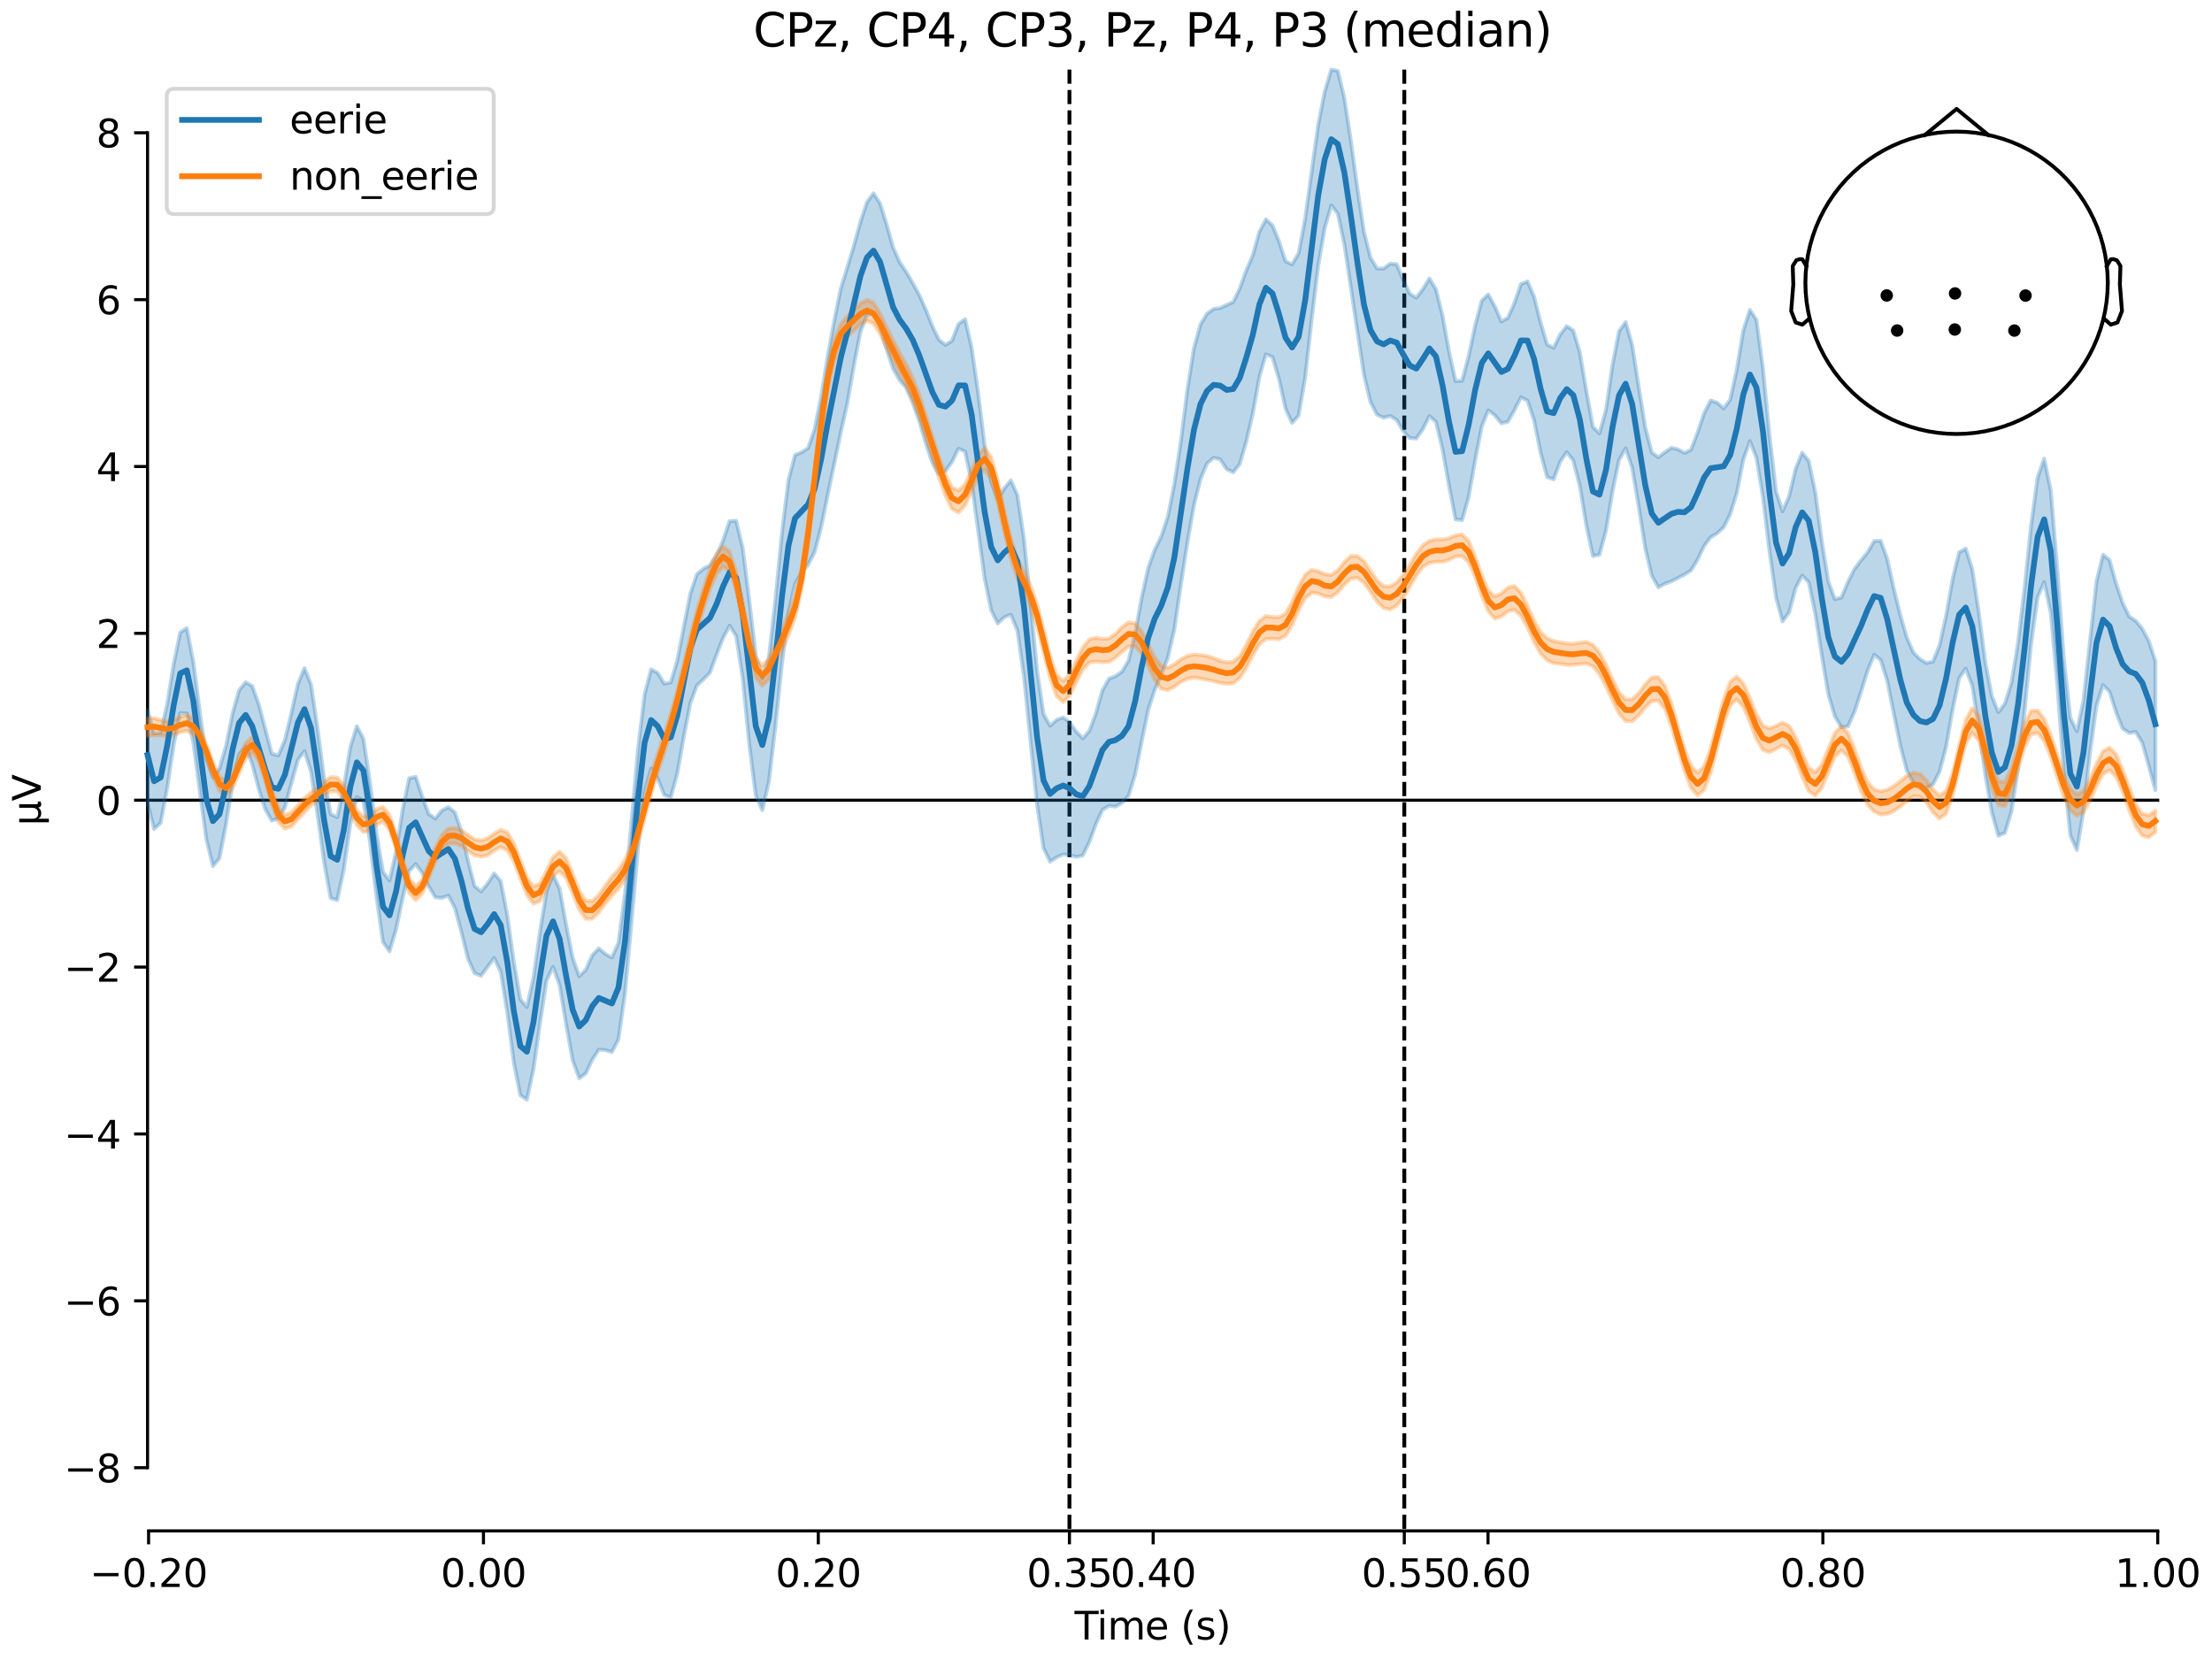 <?xml version="1.0" encoding="utf-8" standalone="no"?>
<!DOCTYPE svg PUBLIC "-//W3C//DTD SVG 1.1//EN"
  "http://www.w3.org/Graphics/SVG/1.1/DTD/svg11.dtd">
<svg xmlns:xlink="http://www.w3.org/1999/xlink" width="576pt" height="432pt" viewBox="0 0 576 432" xmlns="http://www.w3.org/2000/svg" version="1.1">
 <defs>
  <style type="text/css">*{stroke-linejoin: round; stroke-linecap: butt}</style>
 </defs>
 <g id="figure_1">
  <g id="patch_1">
   <path d="M 0 432 
L 576 432 
L 576 0 
L 0 0 
z
" style="fill: #ffffff"/>
  </g>
  <g id="axes_1">
   <g id="patch_2">
    <path d="M 38.421 398.644 
L 561.867 398.644 
L 561.867 18.118 
L 38.421 18.118 
L 38.421 398.644 
z
" style="fill: none; opacity: 0"/>
   </g>
   <g id="patch_3">
    <path d="M 38.421 382.193 
L 38.421 34.569 
" style="fill: none; stroke: #000000; stroke-width: 0.8; stroke-linejoin: miter; stroke-linecap: square"/>
   </g>
   <g id="LineCollection_1">
    <path d="M 278.481 18.118 
L 278.481 398.644 
" clip-path="url(#p61b1e6d185)" style="fill: none; stroke-dasharray: 3.7,1.6; stroke-dashoffset: 0; stroke: #000000"/>
    <path d="M 365.677 18.118 
L 365.677 398.644 
" clip-path="url(#p61b1e6d185)" style="fill: none; stroke-dasharray: 3.7,1.6; stroke-dashoffset: 0; stroke: #000000"/>
   </g>
   <g id="matplotlib.axis_1">
    <g id="xtick_1">
     <g id="line2d_1">
      <defs>
       <path id="m7aaab80af8" d="M 0 0 
L 0 3.5 
" style="stroke: #000000; stroke-width: 0.8"/>
      </defs>
      <g>
       <use xlink:href="#m7aaab80af8" x="38.693" y="398.644" style="stroke: #000000; stroke-width: 0.8"/>
      </g>
     </g>
     <g id="text_1">
      <!-- −0.20 -->
      <g transform="translate(23.37 413.242) scale(0.1 -0.1)">
       <defs>
        <path id="DejaVuSans-2212" d="M 678 2272 
L 4684 2272 
L 4684 1741 
L 678 1741 
L 678 2272 
z
" transform="scale(0.016)"/>
        <path id="DejaVuSans-30" d="M 2034 4250 
Q 1547 4250 1301 3770 
Q 1056 3291 1056 2328 
Q 1056 1369 1301 889 
Q 1547 409 2034 409 
Q 2525 409 2770 889 
Q 3016 1369 3016 2328 
Q 3016 3291 2770 3770 
Q 2525 4250 2034 4250 
z
M 2034 4750 
Q 2819 4750 3233 4129 
Q 3647 3509 3647 2328 
Q 3647 1150 3233 529 
Q 2819 -91 2034 -91 
Q 1250 -91 836 529 
Q 422 1150 422 2328 
Q 422 3509 836 4129 
Q 1250 4750 2034 4750 
z
" transform="scale(0.016)"/>
        <path id="DejaVuSans-2e" d="M 684 794 
L 1344 794 
L 1344 0 
L 684 0 
L 684 794 
z
" transform="scale(0.016)"/>
        <path id="DejaVuSans-32" d="M 1228 531 
L 3431 531 
L 3431 0 
L 469 0 
L 469 531 
Q 828 903 1448 1529 
Q 2069 2156 2228 2338 
Q 2531 2678 2651 2914 
Q 2772 3150 2772 3378 
Q 2772 3750 2511 3984 
Q 2250 4219 1831 4219 
Q 1534 4219 1204 4116 
Q 875 4013 500 3803 
L 500 4441 
Q 881 4594 1212 4672 
Q 1544 4750 1819 4750 
Q 2544 4750 2975 4387 
Q 3406 4025 3406 3419 
Q 3406 3131 3298 2873 
Q 3191 2616 2906 2266 
Q 2828 2175 2409 1742 
Q 1991 1309 1228 531 
z
" transform="scale(0.016)"/>
       </defs>
       <use xlink:href="#DejaVuSans-2212"/>
       <use xlink:href="#DejaVuSans-30" transform="translate(83.789 0)"/>
       <use xlink:href="#DejaVuSans-2e" transform="translate(147.412 0)"/>
       <use xlink:href="#DejaVuSans-32" transform="translate(179.199 0)"/>
       <use xlink:href="#DejaVuSans-30" transform="translate(242.822 0)"/>
      </g>
     </g>
    </g>
    <g id="xtick_2">
     <g id="line2d_2">
      <g>
       <use xlink:href="#m7aaab80af8" x="125.889" y="398.644" style="stroke: #000000; stroke-width: 0.8"/>
      </g>
     </g>
     <g id="text_2">
      <!-- 0.00 -->
      <g transform="translate(114.756 413.242) scale(0.1 -0.1)">
       <use xlink:href="#DejaVuSans-30"/>
       <use xlink:href="#DejaVuSans-2e" transform="translate(63.623 0)"/>
       <use xlink:href="#DejaVuSans-30" transform="translate(95.41 0)"/>
       <use xlink:href="#DejaVuSans-30" transform="translate(159.033 0)"/>
      </g>
     </g>
    </g>
    <g id="xtick_3">
     <g id="line2d_3">
      <g>
       <use xlink:href="#m7aaab80af8" x="213.084" y="398.644" style="stroke: #000000; stroke-width: 0.8"/>
      </g>
     </g>
     <g id="text_3">
      <!-- 0.20 -->
      <g transform="translate(201.952 413.242) scale(0.1 -0.1)">
       <use xlink:href="#DejaVuSans-30"/>
       <use xlink:href="#DejaVuSans-2e" transform="translate(63.623 0)"/>
       <use xlink:href="#DejaVuSans-32" transform="translate(95.41 0)"/>
       <use xlink:href="#DejaVuSans-30" transform="translate(159.033 0)"/>
      </g>
     </g>
    </g>
    <g id="xtick_4">
     <g id="line2d_4">
      <g>
       <use xlink:href="#m7aaab80af8" x="278.481" y="398.644" style="stroke: #000000; stroke-width: 0.8"/>
      </g>
     </g>
     <g id="text_4">
      <!-- 0.35 -->
      <g transform="translate(267.348 413.242) scale(0.1 -0.1)">
       <defs>
        <path id="DejaVuSans-33" d="M 2597 2516 
Q 3050 2419 3304 2112 
Q 3559 1806 3559 1356 
Q 3559 666 3084 287 
Q 2609 -91 1734 -91 
Q 1441 -91 1130 -33 
Q 819 25 488 141 
L 488 750 
Q 750 597 1062 519 
Q 1375 441 1716 441 
Q 2309 441 2620 675 
Q 2931 909 2931 1356 
Q 2931 1769 2642 2001 
Q 2353 2234 1838 2234 
L 1294 2234 
L 1294 2753 
L 1863 2753 
Q 2328 2753 2575 2939 
Q 2822 3125 2822 3475 
Q 2822 3834 2567 4026 
Q 2313 4219 1838 4219 
Q 1578 4219 1281 4162 
Q 984 4106 628 3988 
L 628 4550 
Q 988 4650 1302 4700 
Q 1616 4750 1894 4750 
Q 2613 4750 3031 4423 
Q 3450 4097 3450 3541 
Q 3450 3153 3228 2886 
Q 3006 2619 2597 2516 
z
" transform="scale(0.016)"/>
        <path id="DejaVuSans-35" d="M 691 4666 
L 3169 4666 
L 3169 4134 
L 1269 4134 
L 1269 2991 
Q 1406 3038 1543 3061 
Q 1681 3084 1819 3084 
Q 2600 3084 3056 2656 
Q 3513 2228 3513 1497 
Q 3513 744 3044 326 
Q 2575 -91 1722 -91 
Q 1428 -91 1123 -41 
Q 819 9 494 109 
L 494 744 
Q 775 591 1075 516 
Q 1375 441 1709 441 
Q 2250 441 2565 725 
Q 2881 1009 2881 1497 
Q 2881 1984 2565 2268 
Q 2250 2553 1709 2553 
Q 1456 2553 1204 2497 
Q 953 2441 691 2322 
L 691 4666 
z
" transform="scale(0.016)"/>
       </defs>
       <use xlink:href="#DejaVuSans-30"/>
       <use xlink:href="#DejaVuSans-2e" transform="translate(63.623 0)"/>
       <use xlink:href="#DejaVuSans-33" transform="translate(95.41 0)"/>
       <use xlink:href="#DejaVuSans-35" transform="translate(159.033 0)"/>
      </g>
     </g>
    </g>
    <g id="xtick_5">
     <g id="line2d_5">
      <g>
       <use xlink:href="#m7aaab80af8" x="300.28" y="398.644" style="stroke: #000000; stroke-width: 0.8"/>
      </g>
     </g>
     <g id="text_5">
      <!-- 0.40 -->
      <g transform="translate(289.147 413.242) scale(0.1 -0.1)">
       <defs>
        <path id="DejaVuSans-34" d="M 2419 4116 
L 825 1625 
L 2419 1625 
L 2419 4116 
z
M 2253 4666 
L 3047 4666 
L 3047 1625 
L 3713 1625 
L 3713 1100 
L 3047 1100 
L 3047 0 
L 2419 0 
L 2419 1100 
L 313 1100 
L 313 1709 
L 2253 4666 
z
" transform="scale(0.016)"/>
       </defs>
       <use xlink:href="#DejaVuSans-30"/>
       <use xlink:href="#DejaVuSans-2e" transform="translate(63.623 0)"/>
       <use xlink:href="#DejaVuSans-34" transform="translate(95.41 0)"/>
       <use xlink:href="#DejaVuSans-30" transform="translate(159.033 0)"/>
      </g>
     </g>
    </g>
    <g id="xtick_6">
     <g id="line2d_6">
      <g>
       <use xlink:href="#m7aaab80af8" x="365.677" y="398.644" style="stroke: #000000; stroke-width: 0.8"/>
      </g>
     </g>
     <g id="text_6">
      <!-- 0.55 -->
      <g transform="translate(354.544 413.242) scale(0.1 -0.1)">
       <use xlink:href="#DejaVuSans-30"/>
       <use xlink:href="#DejaVuSans-2e" transform="translate(63.623 0)"/>
       <use xlink:href="#DejaVuSans-35" transform="translate(95.41 0)"/>
       <use xlink:href="#DejaVuSans-35" transform="translate(159.033 0)"/>
      </g>
     </g>
    </g>
    <g id="xtick_7">
     <g id="line2d_7">
      <g>
       <use xlink:href="#m7aaab80af8" x="387.476" y="398.644" style="stroke: #000000; stroke-width: 0.8"/>
      </g>
     </g>
     <g id="text_7">
      <!-- 0.60 -->
      <g transform="translate(376.343 413.242) scale(0.1 -0.1)">
       <defs>
        <path id="DejaVuSans-36" d="M 2113 2584 
Q 1688 2584 1439 2293 
Q 1191 2003 1191 1497 
Q 1191 994 1439 701 
Q 1688 409 2113 409 
Q 2538 409 2786 701 
Q 3034 994 3034 1497 
Q 3034 2003 2786 2293 
Q 2538 2584 2113 2584 
z
M 3366 4563 
L 3366 3988 
Q 3128 4100 2886 4159 
Q 2644 4219 2406 4219 
Q 1781 4219 1451 3797 
Q 1122 3375 1075 2522 
Q 1259 2794 1537 2939 
Q 1816 3084 2150 3084 
Q 2853 3084 3261 2657 
Q 3669 2231 3669 1497 
Q 3669 778 3244 343 
Q 2819 -91 2113 -91 
Q 1303 -91 875 529 
Q 447 1150 447 2328 
Q 447 3434 972 4092 
Q 1497 4750 2381 4750 
Q 2619 4750 2861 4703 
Q 3103 4656 3366 4563 
z
" transform="scale(0.016)"/>
       </defs>
       <use xlink:href="#DejaVuSans-30"/>
       <use xlink:href="#DejaVuSans-2e" transform="translate(63.623 0)"/>
       <use xlink:href="#DejaVuSans-36" transform="translate(95.41 0)"/>
       <use xlink:href="#DejaVuSans-30" transform="translate(159.033 0)"/>
      </g>
     </g>
    </g>
    <g id="xtick_8">
     <g id="line2d_8">
      <g>
       <use xlink:href="#m7aaab80af8" x="474.671" y="398.644" style="stroke: #000000; stroke-width: 0.8"/>
      </g>
     </g>
     <g id="text_8">
      <!-- 0.80 -->
      <g transform="translate(463.538 413.242) scale(0.1 -0.1)">
       <defs>
        <path id="DejaVuSans-38" d="M 2034 2216 
Q 1584 2216 1326 1975 
Q 1069 1734 1069 1313 
Q 1069 891 1326 650 
Q 1584 409 2034 409 
Q 2484 409 2743 651 
Q 3003 894 3003 1313 
Q 3003 1734 2745 1975 
Q 2488 2216 2034 2216 
z
M 1403 2484 
Q 997 2584 770 2862 
Q 544 3141 544 3541 
Q 544 4100 942 4425 
Q 1341 4750 2034 4750 
Q 2731 4750 3128 4425 
Q 3525 4100 3525 3541 
Q 3525 3141 3298 2862 
Q 3072 2584 2669 2484 
Q 3125 2378 3379 2068 
Q 3634 1759 3634 1313 
Q 3634 634 3220 271 
Q 2806 -91 2034 -91 
Q 1263 -91 848 271 
Q 434 634 434 1313 
Q 434 1759 690 2068 
Q 947 2378 1403 2484 
z
M 1172 3481 
Q 1172 3119 1398 2916 
Q 1625 2713 2034 2713 
Q 2441 2713 2670 2916 
Q 2900 3119 2900 3481 
Q 2900 3844 2670 4047 
Q 2441 4250 2034 4250 
Q 1625 4250 1398 4047 
Q 1172 3844 1172 3481 
z
" transform="scale(0.016)"/>
       </defs>
       <use xlink:href="#DejaVuSans-30"/>
       <use xlink:href="#DejaVuSans-2e" transform="translate(63.623 0)"/>
       <use xlink:href="#DejaVuSans-38" transform="translate(95.41 0)"/>
       <use xlink:href="#DejaVuSans-30" transform="translate(159.033 0)"/>
      </g>
     </g>
    </g>
    <g id="xtick_9">
     <g id="line2d_9">
      <g>
       <use xlink:href="#m7aaab80af8" x="561.867" y="398.644" style="stroke: #000000; stroke-width: 0.8"/>
      </g>
     </g>
     <g id="text_9">
      <!-- 1.00 -->
      <g transform="translate(550.734 413.242) scale(0.1 -0.1)">
       <defs>
        <path id="DejaVuSans-31" d="M 794 531 
L 1825 531 
L 1825 4091 
L 703 3866 
L 703 4441 
L 1819 4666 
L 2450 4666 
L 2450 531 
L 3481 531 
L 3481 0 
L 794 0 
L 794 531 
z
" transform="scale(0.016)"/>
       </defs>
       <use xlink:href="#DejaVuSans-31"/>
       <use xlink:href="#DejaVuSans-2e" transform="translate(63.623 0)"/>
       <use xlink:href="#DejaVuSans-30" transform="translate(95.41 0)"/>
       <use xlink:href="#DejaVuSans-30" transform="translate(159.033 0)"/>
      </g>
     </g>
    </g>
    <g id="text_10">
     <!-- Time (s) -->
     <g transform="translate(279.815 426.92) scale(0.1 -0.1)">
      <defs>
       <path id="DejaVuSans-54" d="M -19 4666 
L 3928 4666 
L 3928 4134 
L 2272 4134 
L 2272 0 
L 1638 0 
L 1638 4134 
L -19 4134 
L -19 4666 
z
" transform="scale(0.016)"/>
       <path id="DejaVuSans-69" d="M 603 3500 
L 1178 3500 
L 1178 0 
L 603 0 
L 603 3500 
z
M 603 4863 
L 1178 4863 
L 1178 4134 
L 603 4134 
L 603 4863 
z
" transform="scale(0.016)"/>
       <path id="DejaVuSans-6d" d="M 3328 2828 
Q 3544 3216 3844 3400 
Q 4144 3584 4550 3584 
Q 5097 3584 5394 3201 
Q 5691 2819 5691 2113 
L 5691 0 
L 5113 0 
L 5113 2094 
Q 5113 2597 4934 2840 
Q 4756 3084 4391 3084 
Q 3944 3084 3684 2787 
Q 3425 2491 3425 1978 
L 3425 0 
L 2847 0 
L 2847 2094 
Q 2847 2600 2669 2842 
Q 2491 3084 2119 3084 
Q 1678 3084 1418 2786 
Q 1159 2488 1159 1978 
L 1159 0 
L 581 0 
L 581 3500 
L 1159 3500 
L 1159 2956 
Q 1356 3278 1631 3431 
Q 1906 3584 2284 3584 
Q 2666 3584 2933 3390 
Q 3200 3197 3328 2828 
z
" transform="scale(0.016)"/>
       <path id="DejaVuSans-65" d="M 3597 1894 
L 3597 1613 
L 953 1613 
Q 991 1019 1311 708 
Q 1631 397 2203 397 
Q 2534 397 2845 478 
Q 3156 559 3463 722 
L 3463 178 
Q 3153 47 2828 -22 
Q 2503 -91 2169 -91 
Q 1331 -91 842 396 
Q 353 884 353 1716 
Q 353 2575 817 3079 
Q 1281 3584 2069 3584 
Q 2775 3584 3186 3129 
Q 3597 2675 3597 1894 
z
M 3022 2063 
Q 3016 2534 2758 2815 
Q 2500 3097 2075 3097 
Q 1594 3097 1305 2825 
Q 1016 2553 972 2059 
L 3022 2063 
z
" transform="scale(0.016)"/>
       <path id="DejaVuSans-20" transform="scale(0.016)"/>
       <path id="DejaVuSans-28" d="M 1984 4856 
Q 1566 4138 1362 3434 
Q 1159 2731 1159 2009 
Q 1159 1288 1364 580 
Q 1569 -128 1984 -844 
L 1484 -844 
Q 1016 -109 783 600 
Q 550 1309 550 2009 
Q 550 2706 781 3412 
Q 1013 4119 1484 4856 
L 1984 4856 
z
" transform="scale(0.016)"/>
       <path id="DejaVuSans-73" d="M 2834 3397 
L 2834 2853 
Q 2591 2978 2328 3040 
Q 2066 3103 1784 3103 
Q 1356 3103 1142 2972 
Q 928 2841 928 2578 
Q 928 2378 1081 2264 
Q 1234 2150 1697 2047 
L 1894 2003 
Q 2506 1872 2764 1633 
Q 3022 1394 3022 966 
Q 3022 478 2636 193 
Q 2250 -91 1575 -91 
Q 1294 -91 989 -36 
Q 684 19 347 128 
L 347 722 
Q 666 556 975 473 
Q 1284 391 1588 391 
Q 1994 391 2212 530 
Q 2431 669 2431 922 
Q 2431 1156 2273 1281 
Q 2116 1406 1581 1522 
L 1381 1569 
Q 847 1681 609 1914 
Q 372 2147 372 2553 
Q 372 3047 722 3315 
Q 1072 3584 1716 3584 
Q 2034 3584 2315 3537 
Q 2597 3491 2834 3397 
z
" transform="scale(0.016)"/>
       <path id="DejaVuSans-29" d="M 513 4856 
L 1013 4856 
Q 1481 4119 1714 3412 
Q 1947 2706 1947 2009 
Q 1947 1309 1714 600 
Q 1481 -109 1013 -844 
L 513 -844 
Q 928 -128 1133 580 
Q 1338 1288 1338 2009 
Q 1338 2731 1133 3434 
Q 928 4138 513 4856 
z
" transform="scale(0.016)"/>
      </defs>
      <use xlink:href="#DejaVuSans-54"/>
      <use xlink:href="#DejaVuSans-69" transform="translate(57.959 0)"/>
      <use xlink:href="#DejaVuSans-6d" transform="translate(85.742 0)"/>
      <use xlink:href="#DejaVuSans-65" transform="translate(183.154 0)"/>
      <use xlink:href="#DejaVuSans-20" transform="translate(244.678 0)"/>
      <use xlink:href="#DejaVuSans-28" transform="translate(276.465 0)"/>
      <use xlink:href="#DejaVuSans-73" transform="translate(315.479 0)"/>
      <use xlink:href="#DejaVuSans-29" transform="translate(367.578 0)"/>
     </g>
    </g>
   </g>
   <g id="matplotlib.axis_2">
    <g id="ytick_1">
     <g id="line2d_10">
      <defs>
       <path id="m3dc519f9cf" d="M 0 0 
L -3.5 0 
" style="stroke: #000000; stroke-width: 0.8"/>
      </defs>
      <g>
       <use xlink:href="#m3dc519f9cf" x="38.421" y="382.193" style="stroke: #000000; stroke-width: 0.8"/>
      </g>
     </g>
     <g id="text_11">
      <!-- −8 -->
      <g transform="translate(16.678 385.992) scale(0.1 -0.1)">
       <use xlink:href="#DejaVuSans-2212"/>
       <use xlink:href="#DejaVuSans-38" transform="translate(83.789 0)"/>
      </g>
     </g>
    </g>
    <g id="ytick_2">
     <g id="line2d_11">
      <g>
       <use xlink:href="#m3dc519f9cf" x="38.421" y="338.74" style="stroke: #000000; stroke-width: 0.8"/>
      </g>
     </g>
     <g id="text_12">
      <!-- −6 -->
      <g transform="translate(16.678 342.539) scale(0.1 -0.1)">
       <use xlink:href="#DejaVuSans-2212"/>
       <use xlink:href="#DejaVuSans-36" transform="translate(83.789 0)"/>
      </g>
     </g>
    </g>
    <g id="ytick_3">
     <g id="line2d_12">
      <g>
       <use xlink:href="#m3dc519f9cf" x="38.421" y="295.287" style="stroke: #000000; stroke-width: 0.8"/>
      </g>
     </g>
     <g id="text_13">
      <!-- −4 -->
      <g transform="translate(16.678 299.086) scale(0.1 -0.1)">
       <use xlink:href="#DejaVuSans-2212"/>
       <use xlink:href="#DejaVuSans-34" transform="translate(83.789 0)"/>
      </g>
     </g>
    </g>
    <g id="ytick_4">
     <g id="line2d_13">
      <g>
       <use xlink:href="#m3dc519f9cf" x="38.421" y="251.834" style="stroke: #000000; stroke-width: 0.8"/>
      </g>
     </g>
     <g id="text_14">
      <!-- −2 -->
      <g transform="translate(16.678 255.633) scale(0.1 -0.1)">
       <use xlink:href="#DejaVuSans-2212"/>
       <use xlink:href="#DejaVuSans-32" transform="translate(83.789 0)"/>
      </g>
     </g>
    </g>
    <g id="ytick_5">
     <g id="line2d_14">
      <g>
       <use xlink:href="#m3dc519f9cf" x="38.421" y="208.381" style="stroke: #000000; stroke-width: 0.8"/>
      </g>
     </g>
     <g id="text_15">
      <!-- 0 -->
      <g transform="translate(25.058 212.18) scale(0.1 -0.1)">
       <use xlink:href="#DejaVuSans-30"/>
      </g>
     </g>
    </g>
    <g id="ytick_6">
     <g id="line2d_15">
      <g>
       <use xlink:href="#m3dc519f9cf" x="38.421" y="164.928" style="stroke: #000000; stroke-width: 0.8"/>
      </g>
     </g>
     <g id="text_16">
      <!-- 2 -->
      <g transform="translate(25.058 168.727) scale(0.1 -0.1)">
       <use xlink:href="#DejaVuSans-32"/>
      </g>
     </g>
    </g>
    <g id="ytick_7">
     <g id="line2d_16">
      <g>
       <use xlink:href="#m3dc519f9cf" x="38.421" y="121.475" style="stroke: #000000; stroke-width: 0.8"/>
      </g>
     </g>
     <g id="text_17">
      <!-- 4 -->
      <g transform="translate(25.058 125.274) scale(0.1 -0.1)">
       <use xlink:href="#DejaVuSans-34"/>
      </g>
     </g>
    </g>
    <g id="ytick_8">
     <g id="line2d_17">
      <g>
       <use xlink:href="#m3dc519f9cf" x="38.421" y="78.022" style="stroke: #000000; stroke-width: 0.8"/>
      </g>
     </g>
     <g id="text_18">
      <!-- 6 -->
      <g transform="translate(25.058 81.821) scale(0.1 -0.1)">
       <use xlink:href="#DejaVuSans-36"/>
      </g>
     </g>
    </g>
    <g id="ytick_9">
     <g id="line2d_18">
      <g>
       <use xlink:href="#m3dc519f9cf" x="38.421" y="34.569" style="stroke: #000000; stroke-width: 0.8"/>
      </g>
     </g>
     <g id="text_19">
      <!-- 8 -->
      <g transform="translate(25.058 38.368) scale(0.1 -0.1)">
       <use xlink:href="#DejaVuSans-38"/>
      </g>
     </g>
    </g>
    <g id="text_20">
     <!-- µV -->
     <g transform="translate(10.599 214.982) rotate(-90) scale(0.1 -0.1)">
      <defs>
       <path id="DejaVuSans-b5" d="M 544 -1331 
L 544 3500 
L 1119 3500 
L 1119 1325 
Q 1119 872 1334 640 
Q 1550 409 1972 409 
Q 2434 409 2667 671 
Q 2900 934 2900 1459 
L 2900 3500 
L 3475 3500 
L 3475 806 
Q 3475 619 3529 530 
Q 3584 441 3700 441 
Q 3728 441 3778 458 
Q 3828 475 3916 513 
L 3916 50 
Q 3788 -22 3673 -56 
Q 3559 -91 3450 -91 
Q 3234 -91 3106 31 
Q 2978 153 2931 403 
Q 2775 156 2548 32 
Q 2322 -91 2016 -91 
Q 1697 -91 1473 31 
Q 1250 153 1119 397 
L 1119 -1331 
L 544 -1331 
z
" transform="scale(0.016)"/>
       <path id="DejaVuSans-56" d="M 1831 0 
L 50 4666 
L 709 4666 
L 2188 738 
L 3669 4666 
L 4325 4666 
L 2547 0 
L 1831 0 
z
" transform="scale(0.016)"/>
      </defs>
      <use xlink:href="#DejaVuSans-b5"/>
      <use xlink:href="#DejaVuSans-56" transform="translate(63.623 0)"/>
     </g>
    </g>
   </g>
   <g id="patch_4">
    <path d="M 38.693 398.644 
L 561.867 398.644 
" style="fill: none; stroke: #000000; stroke-width: 0.8; stroke-linejoin: miter; stroke-linecap: square"/>
   </g>
   <g id="patch_5">
    <path d="M 38.421 208.381 
L 561.867 208.381 
" style="fill: none; stroke: #000000; stroke-width: 0.8; stroke-linejoin: miter; stroke-linecap: square"/>
   </g>
   <g id="text_21">
    <!-- CPz, CP4, CP3, Pz, P4, P3 (median) -->
    <g transform="translate(196.151 12.118) scale(0.12 -0.12)">
     <defs>
      <path id="DejaVuSans-43" d="M 4122 4306 
L 4122 3641 
Q 3803 3938 3442 4084 
Q 3081 4231 2675 4231 
Q 1875 4231 1450 3742 
Q 1025 3253 1025 2328 
Q 1025 1406 1450 917 
Q 1875 428 2675 428 
Q 3081 428 3442 575 
Q 3803 722 4122 1019 
L 4122 359 
Q 3791 134 3420 21 
Q 3050 -91 2638 -91 
Q 1578 -91 968 557 
Q 359 1206 359 2328 
Q 359 3453 968 4101 
Q 1578 4750 2638 4750 
Q 3056 4750 3426 4639 
Q 3797 4528 4122 4306 
z
" transform="scale(0.016)"/>
      <path id="DejaVuSans-50" d="M 1259 4147 
L 1259 2394 
L 2053 2394 
Q 2494 2394 2734 2622 
Q 2975 2850 2975 3272 
Q 2975 3691 2734 3919 
Q 2494 4147 2053 4147 
L 1259 4147 
z
M 628 4666 
L 2053 4666 
Q 2838 4666 3239 4311 
Q 3641 3956 3641 3272 
Q 3641 2581 3239 2228 
Q 2838 1875 2053 1875 
L 1259 1875 
L 1259 0 
L 628 0 
L 628 4666 
z
" transform="scale(0.016)"/>
      <path id="DejaVuSans-7a" d="M 353 3500 
L 3084 3500 
L 3084 2975 
L 922 459 
L 3084 459 
L 3084 0 
L 275 0 
L 275 525 
L 2438 3041 
L 353 3041 
L 353 3500 
z
" transform="scale(0.016)"/>
      <path id="DejaVuSans-2c" d="M 750 794 
L 1409 794 
L 1409 256 
L 897 -744 
L 494 -744 
L 750 256 
L 750 794 
z
" transform="scale(0.016)"/>
      <path id="DejaVuSans-64" d="M 2906 2969 
L 2906 4863 
L 3481 4863 
L 3481 0 
L 2906 0 
L 2906 525 
Q 2725 213 2448 61 
Q 2172 -91 1784 -91 
Q 1150 -91 751 415 
Q 353 922 353 1747 
Q 353 2572 751 3078 
Q 1150 3584 1784 3584 
Q 2172 3584 2448 3432 
Q 2725 3281 2906 2969 
z
M 947 1747 
Q 947 1113 1208 752 
Q 1469 391 1925 391 
Q 2381 391 2643 752 
Q 2906 1113 2906 1747 
Q 2906 2381 2643 2742 
Q 2381 3103 1925 3103 
Q 1469 3103 1208 2742 
Q 947 2381 947 1747 
z
" transform="scale(0.016)"/>
      <path id="DejaVuSans-61" d="M 2194 1759 
Q 1497 1759 1228 1600 
Q 959 1441 959 1056 
Q 959 750 1161 570 
Q 1363 391 1709 391 
Q 2188 391 2477 730 
Q 2766 1069 2766 1631 
L 2766 1759 
L 2194 1759 
z
M 3341 1997 
L 3341 0 
L 2766 0 
L 2766 531 
Q 2569 213 2275 61 
Q 1981 -91 1556 -91 
Q 1019 -91 701 211 
Q 384 513 384 1019 
Q 384 1609 779 1909 
Q 1175 2209 1959 2209 
L 2766 2209 
L 2766 2266 
Q 2766 2663 2505 2880 
Q 2244 3097 1772 3097 
Q 1472 3097 1187 3025 
Q 903 2953 641 2809 
L 641 3341 
Q 956 3463 1253 3523 
Q 1550 3584 1831 3584 
Q 2591 3584 2966 3190 
Q 3341 2797 3341 1997 
z
" transform="scale(0.016)"/>
      <path id="DejaVuSans-6e" d="M 3513 2113 
L 3513 0 
L 2938 0 
L 2938 2094 
Q 2938 2591 2744 2837 
Q 2550 3084 2163 3084 
Q 1697 3084 1428 2787 
Q 1159 2491 1159 1978 
L 1159 0 
L 581 0 
L 581 3500 
L 1159 3500 
L 1159 2956 
Q 1366 3272 1645 3428 
Q 1925 3584 2291 3584 
Q 2894 3584 3203 3211 
Q 3513 2838 3513 2113 
z
" transform="scale(0.016)"/>
     </defs>
     <use xlink:href="#DejaVuSans-43"/>
     <use xlink:href="#DejaVuSans-50" transform="translate(69.824 0)"/>
     <use xlink:href="#DejaVuSans-7a" transform="translate(130.127 0)"/>
     <use xlink:href="#DejaVuSans-2c" transform="translate(182.617 0)"/>
     <use xlink:href="#DejaVuSans-20" transform="translate(214.404 0)"/>
     <use xlink:href="#DejaVuSans-43" transform="translate(246.191 0)"/>
     <use xlink:href="#DejaVuSans-50" transform="translate(316.016 0)"/>
     <use xlink:href="#DejaVuSans-34" transform="translate(376.318 0)"/>
     <use xlink:href="#DejaVuSans-2c" transform="translate(439.941 0)"/>
     <use xlink:href="#DejaVuSans-20" transform="translate(471.729 0)"/>
     <use xlink:href="#DejaVuSans-43" transform="translate(503.516 0)"/>
     <use xlink:href="#DejaVuSans-50" transform="translate(573.34 0)"/>
     <use xlink:href="#DejaVuSans-33" transform="translate(633.643 0)"/>
     <use xlink:href="#DejaVuSans-2c" transform="translate(697.266 0)"/>
     <use xlink:href="#DejaVuSans-20" transform="translate(729.053 0)"/>
     <use xlink:href="#DejaVuSans-50" transform="translate(760.84 0)"/>
     <use xlink:href="#DejaVuSans-7a" transform="translate(821.143 0)"/>
     <use xlink:href="#DejaVuSans-2c" transform="translate(873.633 0)"/>
     <use xlink:href="#DejaVuSans-20" transform="translate(905.42 0)"/>
     <use xlink:href="#DejaVuSans-50" transform="translate(937.207 0)"/>
     <use xlink:href="#DejaVuSans-34" transform="translate(997.51 0)"/>
     <use xlink:href="#DejaVuSans-2c" transform="translate(1061.133 0)"/>
     <use xlink:href="#DejaVuSans-20" transform="translate(1092.92 0)"/>
     <use xlink:href="#DejaVuSans-50" transform="translate(1124.707 0)"/>
     <use xlink:href="#DejaVuSans-33" transform="translate(1185.01 0)"/>
     <use xlink:href="#DejaVuSans-20" transform="translate(1248.633 0)"/>
     <use xlink:href="#DejaVuSans-28" transform="translate(1280.42 0)"/>
     <use xlink:href="#DejaVuSans-6d" transform="translate(1319.434 0)"/>
     <use xlink:href="#DejaVuSans-65" transform="translate(1416.846 0)"/>
     <use xlink:href="#DejaVuSans-64" transform="translate(1478.369 0)"/>
     <use xlink:href="#DejaVuSans-69" transform="translate(1541.846 0)"/>
     <use xlink:href="#DejaVuSans-61" transform="translate(1569.629 0)"/>
     <use xlink:href="#DejaVuSans-6e" transform="translate(1630.908 0)"/>
     <use xlink:href="#DejaVuSans-29" transform="translate(1694.287 0)"/>
    </g>
   </g>
   <g id="legend_1">
    <g id="patch_6">
     <path d="M 45.421 55.753 
L 126.563 55.753 
Q 128.563 55.753 128.563 53.753 
L 128.563 25.118 
Q 128.563 23.118 126.563 23.118 
L 45.421 23.118 
Q 43.421 23.118 43.421 25.118 
L 43.421 53.753 
Q 43.421 55.753 45.421 55.753 
z
" style="fill: #ffffff; opacity: 0.8; stroke: #cccccc; stroke-linejoin: miter"/>
    </g>
    <g id="line2d_19">
     <path d="M 47.421 31.217 
L 57.421 31.217 
L 67.421 31.217 
" style="fill: none; stroke: #1f77b4; stroke-width: 1.5; stroke-linecap: square"/>
    </g>
    <g id="text_22">
     <!-- eerie -->
     <g transform="translate(75.421 34.717) scale(0.1 -0.1)">
      <defs>
       <path id="DejaVuSans-72" d="M 2631 2963 
Q 2534 3019 2420 3045 
Q 2306 3072 2169 3072 
Q 1681 3072 1420 2755 
Q 1159 2438 1159 1844 
L 1159 0 
L 581 0 
L 581 3500 
L 1159 3500 
L 1159 2956 
Q 1341 3275 1631 3429 
Q 1922 3584 2338 3584 
Q 2397 3584 2469 3576 
Q 2541 3569 2628 3553 
L 2631 2963 
z
" transform="scale(0.016)"/>
      </defs>
      <use xlink:href="#DejaVuSans-65"/>
      <use xlink:href="#DejaVuSans-65" transform="translate(61.523 0)"/>
      <use xlink:href="#DejaVuSans-72" transform="translate(123.047 0)"/>
      <use xlink:href="#DejaVuSans-69" transform="translate(164.16 0)"/>
      <use xlink:href="#DejaVuSans-65" transform="translate(191.943 0)"/>
     </g>
    </g>
    <g id="line2d_20">
     <path d="M 47.421 45.895 
L 57.421 45.895 
L 67.421 45.895 
" style="fill: none; stroke: #ff7f0e; stroke-width: 1.5; stroke-linecap: square"/>
    </g>
    <g id="text_23">
     <!-- non_eerie -->
     <g transform="translate(75.421 49.395) scale(0.1 -0.1)">
      <defs>
       <path id="DejaVuSans-6f" d="M 1959 3097 
Q 1497 3097 1228 2736 
Q 959 2375 959 1747 
Q 959 1119 1226 758 
Q 1494 397 1959 397 
Q 2419 397 2687 759 
Q 2956 1122 2956 1747 
Q 2956 2369 2687 2733 
Q 2419 3097 1959 3097 
z
M 1959 3584 
Q 2709 3584 3137 3096 
Q 3566 2609 3566 1747 
Q 3566 888 3137 398 
Q 2709 -91 1959 -91 
Q 1206 -91 779 398 
Q 353 888 353 1747 
Q 353 2609 779 3096 
Q 1206 3584 1959 3584 
z
" transform="scale(0.016)"/>
       <path id="DejaVuSans-5f" d="M 3263 -1063 
L 3263 -1509 
L -63 -1509 
L -63 -1063 
L 3263 -1063 
z
" transform="scale(0.016)"/>
      </defs>
      <use xlink:href="#DejaVuSans-6e"/>
      <use xlink:href="#DejaVuSans-6f" transform="translate(63.379 0)"/>
      <use xlink:href="#DejaVuSans-6e" transform="translate(124.561 0)"/>
      <use xlink:href="#DejaVuSans-5f" transform="translate(187.939 0)"/>
      <use xlink:href="#DejaVuSans-65" transform="translate(237.939 0)"/>
      <use xlink:href="#DejaVuSans-65" transform="translate(299.463 0)"/>
      <use xlink:href="#DejaVuSans-72" transform="translate(360.986 0)"/>
      <use xlink:href="#DejaVuSans-69" transform="translate(402.1 0)"/>
      <use xlink:href="#DejaVuSans-65" transform="translate(429.883 0)"/>
     </g>
    </g>
   </g>
   <g id="FillBetweenPolyCollection_1">
    <defs>
     <path id="mdf2a98ac6c" d="M 38.421 -247.126 
L 38.421 -222.845 
L 40.124 -216.132 
L 41.827 -217.679 
L 43.53 -226.707 
L 45.233 -238.054 
L 46.936 -246.314 
L 48.639 -246.239 
L 50.342 -238.751 
L 52.045 -225.82 
L 53.748 -213.379 
L 55.451 -206.459 
L 57.154 -208.517 
L 58.857 -217.427 
L 60.56 -227.868 
L 62.263 -235.541 
L 63.966 -237.593 
L 65.669 -233.095 
L 67.372 -226.566 
L 69.075 -221.267 
L 70.778 -218.337 
L 72.481 -218.813 
L 74.184 -221.713 
L 75.887 -228.068 
L 77.59 -234.142 
L 79.294 -236.402 
L 80.997 -231.041 
L 82.7 -219.858 
L 84.403 -207.539 
L 86.106 -198.107 
L 87.809 -197.62 
L 89.512 -205.537 
L 91.215 -217.39 
L 92.918 -224.461 
L 94.621 -223.382 
L 96.324 -212.905 
L 98.027 -198.521 
L 99.73 -186.707 
L 101.433 -184.278 
L 103.136 -189.991 
L 104.839 -198.064 
L 106.542 -205.224 
L 108.245 -207.001 
L 109.948 -204.691 
L 111.651 -201.149 
L 113.354 -198.336 
L 115.057 -198.198 
L 116.76 -198.79 
L 118.463 -195.526 
L 120.166 -189.229 
L 121.87 -182.338 
L 123.573 -178.592 
L 125.276 -177.909 
L 126.979 -180.245 
L 128.682 -182.559 
L 130.385 -178.917 
L 132.088 -168.524 
L 133.791 -155.379 
L 135.494 -146.799 
L 137.197 -145.655 
L 138.9 -153.492 
L 140.603 -165.461 
L 142.306 -176.626 
L 144.009 -180.26 
L 145.712 -175.502 
L 147.415 -165.34 
L 149.118 -155.906 
L 150.821 -151.2 
L 152.524 -152.451 
L 154.227 -156.047 
L 155.93 -158.667 
L 157.633 -158.551 
L 159.336 -158.042 
L 161.039 -161.332 
L 162.742 -173.279 
L 164.446 -191.845 
L 166.149 -211.374 
L 167.852 -226.012 
L 169.555 -231.878 
L 171.258 -229.312 
L 172.961 -224.993 
L 174.664 -224.342 
L 176.367 -230.595 
L 178.07 -240.208 
L 179.773 -248.984 
L 181.476 -253.512 
L 183.179 -255.094 
L 184.882 -256.857 
L 186.585 -261.518 
L 188.288 -265.849 
L 189.991 -269.095 
L 191.694 -266.384 
L 193.397 -255.404 
L 195.1 -238.276 
L 196.803 -224.819 
L 198.506 -221.021 
L 200.209 -228.409 
L 201.912 -242.764 
L 203.615 -259.208 
L 205.318 -272.433 
L 207.022 -279.949 
L 208.725 -282.906 
L 210.428 -284.938 
L 212.131 -288.234 
L 213.834 -294.729 
L 215.537 -303.103 
L 217.24 -311.208 
L 218.943 -319.402 
L 220.646 -327.013 
L 222.349 -336.724 
L 224.052 -345.63 
L 225.755 -349.911 
L 227.458 -350.419 
L 229.161 -346.809 
L 230.864 -341.046 
L 232.567 -335.966 
L 234.27 -332.991 
L 235.973 -331.035 
L 237.676 -327.143 
L 239.379 -322.353 
L 241.082 -316.576 
L 242.785 -311.503 
L 244.488 -308.465 
L 246.191 -309.333 
L 247.894 -311.734 
L 249.598 -315.175 
L 251.301 -314.437 
L 253.004 -306.331 
L 254.707 -293.871 
L 256.41 -281.316 
L 258.113 -273.044 
L 259.816 -269.653 
L 261.519 -271.278 
L 263.222 -271.952 
L 264.925 -267.809 
L 266.628 -255.979 
L 268.331 -239.259 
L 270.034 -222.573 
L 271.737 -211.133 
L 273.44 -207.631 
L 275.143 -208.753 
L 276.846 -209.533 
L 278.549 -209.345 
L 280.252 -208.872 
L 281.955 -209.244 
L 283.658 -212.733 
L 285.361 -217.376 
L 287.064 -221.08 
L 288.767 -222.158 
L 290.47 -221.949 
L 292.174 -222.938 
L 293.877 -224.794 
L 295.58 -230.264 
L 297.283 -238.853 
L 298.986 -247.141 
L 300.689 -252.353 
L 302.392 -256.299 
L 304.095 -260.689 
L 305.798 -268.143 
L 307.501 -279.793 
L 309.204 -290.755 
L 310.907 -300.463 
L 312.61 -307.251 
L 314.313 -311.33 
L 316.016 -312.8 
L 317.719 -312.385 
L 319.422 -309.812 
L 321.125 -309.008 
L 322.828 -311.165 
L 324.531 -317.02 
L 326.234 -324.368 
L 327.937 -333.831 
L 329.64 -339.756 
L 331.343 -339.033 
L 333.046 -333.362 
L 334.75 -325.639 
L 336.453 -321.853 
L 338.156 -323.814 
L 339.859 -333.703 
L 341.562 -348.846 
L 343.265 -362.813 
L 344.968 -372.657 
L 346.671 -378.525 
L 348.374 -376.341 
L 350.077 -368.348 
L 351.78 -357.033 
L 353.483 -345.592 
L 355.186 -334.386 
L 356.889 -327.223 
L 358.592 -324.012 
L 360.295 -323.233 
L 361.998 -323.691 
L 363.701 -322.642 
L 365.404 -319.7 
L 367.107 -317.937 
L 368.81 -317.819 
L 370.513 -320.257 
L 372.216 -323.659 
L 373.919 -322.13 
L 375.622 -315.054 
L 377.326 -305.491 
L 379.029 -296.744 
L 380.732 -296.57 
L 382.435 -302.583 
L 384.138 -312.185 
L 385.841 -320.949 
L 387.544 -325.162 
L 389.247 -323.87 
L 390.95 -321.78 
L 392.653 -322.183 
L 394.356 -325.168 
L 396.059 -328.562 
L 397.762 -327.669 
L 399.465 -322.581 
L 401.168 -314.153 
L 402.871 -307.782 
L 404.574 -307.189 
L 406.277 -311.781 
L 407.98 -314.245 
L 409.683 -312.115 
L 411.386 -305.412 
L 413.089 -295.182 
L 414.792 -287.211 
L 416.495 -287.546 
L 418.198 -293.839 
L 419.902 -304.134 
L 421.605 -312.251 
L 423.308 -315.254 
L 425.011 -310.216 
L 426.714 -300.142 
L 428.417 -289.301 
L 430.12 -282.111 
L 431.823 -279.063 
L 433.526 -279.987 
L 435.229 -280.635 
L 436.932 -281.494 
L 438.635 -282.395 
L 440.338 -283.451 
L 442.041 -286.246 
L 443.744 -289.832 
L 445.447 -292.102 
L 447.15 -293.144 
L 448.853 -294.72 
L 450.556 -298.148 
L 452.259 -303.628 
L 453.962 -312.338 
L 455.665 -317.133 
L 457.368 -312.836 
L 459.071 -302.597 
L 460.774 -288.489 
L 462.478 -276.397 
L 464.181 -270.183 
L 465.884 -272.505 
L 467.587 -278.92 
L 469.29 -282.155 
L 470.993 -280.375 
L 472.696 -272.19 
L 474.399 -261.308 
L 476.102 -251.169 
L 477.805 -245.432 
L 479.508 -242.585 
L 481.211 -242.857 
L 482.914 -246.662 
L 484.617 -251.853 
L 486.32 -257.345 
L 488.023 -261.508 
L 489.726 -260.136 
L 491.429 -254.762 
L 493.132 -246.232 
L 494.835 -237.927 
L 496.538 -231.337 
L 498.241 -228.221 
L 499.944 -226.818 
L 501.647 -226.797 
L 503.35 -227.751 
L 505.054 -231.054 
L 506.757 -237.486 
L 508.46 -247.242 
L 510.163 -255.429 
L 511.866 -257.917 
L 513.569 -253.458 
L 515.272 -242.831 
L 516.975 -230.225 
L 518.678 -220.39 
L 520.381 -214.379 
L 522.084 -215.155 
L 523.787 -220.734 
L 525.49 -231.853 
L 527.193 -246.812 
L 528.896 -264.369 
L 530.599 -276.505 
L 532.302 -280.42 
L 534.005 -272.538 
L 535.708 -253.987 
L 537.411 -231.216 
L 539.114 -214.464 
L 540.817 -210.625 
L 542.52 -220.744 
L 544.223 -235.94 
L 545.926 -248.32 
L 547.63 -253.6 
L 549.333 -251.872 
L 551.036 -246.477 
L 552.739 -242.28 
L 554.442 -241.153 
L 556.145 -241.427 
L 557.848 -238.574 
L 559.551 -232.545 
L 561.254 -226.246 
L 561.254 -259.825 
L 561.254 -259.825 
L 559.551 -265.075 
L 557.848 -268.243 
L 556.145 -270.311 
L 554.442 -271.469 
L 552.739 -274.968 
L 551.036 -280.025 
L 549.333 -286.118 
L 547.63 -287.568 
L 545.926 -280.569 
L 544.223 -265.001 
L 542.52 -249.521 
L 540.817 -241.555 
L 539.114 -245.096 
L 537.411 -260.49 
L 535.708 -283.967 
L 534.005 -304.277 
L 532.302 -312.557 
L 530.599 -307.708 
L 528.896 -295.116 
L 527.193 -278.785 
L 525.49 -264.634 
L 523.787 -254.224 
L 522.084 -248.75 
L 520.381 -246.546 
L 518.678 -250.675 
L 516.975 -259.511 
L 515.272 -272.571 
L 513.569 -283.778 
L 511.866 -289.151 
L 510.163 -288.169 
L 508.46 -281.195 
L 506.757 -271.606 
L 505.054 -263.925 
L 503.35 -259.721 
L 501.647 -259.344 
L 499.944 -260.375 
L 498.241 -262.081 
L 496.538 -265.955 
L 494.835 -271.836 
L 493.132 -278.745 
L 491.429 -286.488 
L 489.726 -291.175 
L 488.023 -291.102 
L 486.32 -288.172 
L 484.617 -286.081 
L 482.914 -283.845 
L 481.211 -280.465 
L 479.508 -276.397 
L 477.805 -275.966 
L 476.102 -280.545 
L 474.399 -291.083 
L 472.696 -303.777 
L 470.993 -311.982 
L 469.29 -314.125 
L 467.587 -309.948 
L 465.884 -302.753 
L 464.181 -298.868 
L 462.478 -304.021 
L 460.774 -318.572 
L 459.071 -336.083 
L 457.368 -348.733 
L 455.665 -351.309 
L 453.962 -345.951 
L 452.259 -335.779 
L 450.556 -327.962 
L 448.853 -325.623 
L 447.15 -327.132 
L 445.447 -327.729 
L 443.744 -324.37 
L 442.041 -319.358 
L 440.338 -314.865 
L 438.635 -314.048 
L 436.932 -315.002 
L 435.229 -315.399 
L 433.526 -314.207 
L 431.823 -312.917 
L 430.12 -314.172 
L 428.417 -320.746 
L 426.714 -331.278 
L 425.011 -342.218 
L 423.308 -348.139 
L 421.605 -345.782 
L 419.902 -336.967 
L 418.198 -325.275 
L 416.495 -319.137 
L 414.792 -320.828 
L 413.089 -330.185 
L 411.386 -340.204 
L 409.683 -345.925 
L 407.98 -347.057 
L 406.277 -344.903 
L 404.574 -341.427 
L 402.871 -342.27 
L 401.168 -347.965 
L 399.465 -354.762 
L 397.762 -358.713 
L 396.059 -358.034 
L 394.356 -353.089 
L 392.653 -349.216 
L 390.95 -348.267 
L 389.247 -352.196 
L 387.544 -355.338 
L 385.841 -353.698 
L 384.138 -347.236 
L 382.435 -339.258 
L 380.732 -332.855 
L 379.029 -332.747 
L 377.326 -340.415 
L 375.622 -349.864 
L 373.919 -356.652 
L 372.216 -359.495 
L 370.513 -356.706 
L 368.81 -354.467 
L 367.107 -355.529 
L 365.404 -359.013 
L 363.701 -363.194 
L 361.998 -363.336 
L 360.295 -362.062 
L 358.592 -362.08 
L 356.889 -364.875 
L 355.186 -371.583 
L 353.483 -382.787 
L 351.78 -395.199 
L 350.077 -406.414 
L 348.374 -413.526 
L 346.671 -413.882 
L 344.968 -408.212 
L 343.265 -399.506 
L 341.562 -387.378 
L 339.859 -375.011 
L 338.156 -366.051 
L 336.453 -363.147 
L 334.75 -363.968 
L 333.046 -369.186 
L 331.343 -373.314 
L 329.64 -374.886 
L 327.937 -371.651 
L 326.234 -365.489 
L 324.531 -361.597 
L 322.828 -356.855 
L 321.125 -353.362 
L 319.422 -352.575 
L 317.719 -351.785 
L 316.016 -351.543 
L 314.313 -350.33 
L 312.61 -347.53 
L 310.907 -341.352 
L 309.204 -330.591 
L 307.501 -317.07 
L 305.798 -305.953 
L 304.095 -297.424 
L 302.392 -292.291 
L 300.689 -288.828 
L 298.986 -284.079 
L 297.283 -276.318 
L 295.58 -266.97 
L 293.877 -259.996 
L 292.174 -257.109 
L 290.47 -255.923 
L 288.767 -255.25 
L 287.064 -252.222 
L 285.361 -246.21 
L 283.658 -241.639 
L 281.955 -239.717 
L 280.252 -241.503 
L 278.549 -243.888 
L 276.846 -245.181 
L 275.143 -244.544 
L 273.44 -243.007 
L 271.737 -246.037 
L 270.034 -257.519 
L 268.331 -275.009 
L 266.628 -291.771 
L 264.925 -303.049 
L 263.222 -306.915 
L 261.519 -304.842 
L 259.816 -302.058 
L 258.113 -306.487 
L 256.41 -316.014 
L 254.707 -329.648 
L 253.004 -341.513 
L 251.301 -348.891 
L 249.598 -347.625 
L 247.894 -343.261 
L 246.191 -342.169 
L 244.488 -343.519 
L 242.785 -347.048 
L 241.082 -351.366 
L 239.379 -355.181 
L 237.676 -358.269 
L 235.973 -361.2 
L 234.27 -363.715 
L 232.567 -367.544 
L 230.864 -373.602 
L 229.161 -379.032 
L 227.458 -381.683 
L 225.755 -379.334 
L 224.052 -374.174 
L 222.349 -367.99 
L 220.646 -362.384 
L 218.943 -356.853 
L 217.24 -348.454 
L 215.537 -339.236 
L 213.834 -328.722 
L 212.131 -320.263 
L 210.428 -315.299 
L 208.725 -314.233 
L 207.022 -313.499 
L 205.318 -306.982 
L 203.615 -293.149 
L 201.912 -275.776 
L 200.209 -260.707 
L 198.506 -255.322 
L 196.803 -261.342 
L 195.1 -275.749 
L 193.397 -289.3 
L 191.694 -296.385 
L 189.991 -296.3 
L 188.288 -291.231 
L 186.585 -287.389 
L 184.882 -284.809 
L 183.179 -283.881 
L 181.476 -282.466 
L 179.773 -277.488 
L 178.07 -268.763 
L 176.367 -260.001 
L 174.664 -254.269 
L 172.961 -253.969 
L 171.258 -256.786 
L 169.555 -257.69 
L 167.852 -251.16 
L 166.149 -237.001 
L 164.446 -218.232 
L 162.742 -199.243 
L 161.039 -186.475 
L 159.336 -182.659 
L 157.633 -183.585 
L 155.93 -185.054 
L 154.227 -183.263 
L 152.524 -179.428 
L 150.821 -177.78 
L 149.118 -182.588 
L 147.415 -191.217 
L 145.712 -200.574 
L 144.009 -204.277 
L 142.306 -199.77 
L 140.603 -189.351 
L 138.9 -177.27 
L 137.197 -169.748 
L 135.494 -171.782 
L 133.791 -181.54 
L 132.088 -193.719 
L 130.385 -202.583 
L 128.682 -204.56 
L 126.979 -201.92 
L 125.276 -199.85 
L 123.573 -201.293 
L 121.87 -207.804 
L 120.166 -215.456 
L 118.463 -220.435 
L 116.76 -221.822 
L 115.057 -220.933 
L 113.354 -218.855 
L 111.651 -220.03 
L 109.948 -224.578 
L 108.245 -229.721 
L 106.542 -229.356 
L 104.839 -221.109 
L 103.136 -210.257 
L 101.433 -202.696 
L 99.73 -204.938 
L 98.027 -215.106 
L 96.324 -228.403 
L 94.621 -239.651 
L 92.918 -242.918 
L 91.215 -237.42 
L 89.512 -226.902 
L 87.809 -219.186 
L 86.106 -220.002 
L 84.403 -229.19 
L 82.7 -242.26 
L 80.997 -253.719 
L 79.294 -258.028 
L 77.59 -253.95 
L 75.887 -246.353 
L 74.184 -239.288 
L 72.481 -235.286 
L 70.778 -235.754 
L 69.075 -242.148 
L 67.372 -248.645 
L 65.669 -253.329 
L 63.966 -254.359 
L 62.263 -252.253 
L 60.56 -246.204 
L 58.857 -237.782 
L 57.154 -231.902 
L 55.451 -229.6 
L 53.748 -234.442 
L 52.045 -246.562 
L 50.342 -259.651 
L 48.639 -268.43 
L 46.936 -267.337 
L 45.233 -259.074 
L 43.53 -248.58 
L 41.827 -241.209 
L 40.124 -241.017 
L 38.421 -247.126 
z
" style="stroke: #1f77b4; stroke-opacity: 0.3"/>
    </defs>
    <g>
     <use xlink:href="#mdf2a98ac6c" x="0" y="432" style="fill: #1f77b4; fill-opacity: 0.3; stroke: #1f77b4; stroke-opacity: 0.3"/>
    </g>
   </g>
   <g id="FillBetweenPolyCollection_2">
    <defs>
     <path id="m32a8b3241a" d="M 38.421 -244.971 
L 38.421 -240.343 
L 40.124 -240.539 
L 41.827 -240.463 
L 43.53 -240.295 
L 45.233 -240.624 
L 46.936 -241.329 
L 48.639 -241.704 
L 50.342 -240.868 
L 52.045 -238.5 
L 53.748 -234.564 
L 55.451 -229.805 
L 57.154 -225.989 
L 58.857 -224.725 
L 60.56 -226.748 
L 62.263 -230.735 
L 63.966 -234.535 
L 65.669 -236.012 
L 67.372 -233.824 
L 69.075 -228.627 
L 70.778 -222.608 
L 72.481 -217.976 
L 74.184 -216.2 
L 75.887 -216.804 
L 77.59 -218.647 
L 79.294 -220.484 
L 80.997 -222.227 
L 82.7 -223.621 
L 84.403 -224.856 
L 86.106 -225.941 
L 87.809 -225.918 
L 89.512 -224.044 
L 91.215 -220.636 
L 92.918 -217.133 
L 94.621 -215.345 
L 96.324 -215.77 
L 98.027 -217.315 
L 99.73 -218.009 
L 101.433 -215.996 
L 103.136 -210.989 
L 104.839 -204.582 
L 106.542 -199.489 
L 108.245 -197.607 
L 109.948 -199.314 
L 111.651 -203.292 
L 113.354 -207.554 
L 115.057 -210.753 
L 116.76 -212.282 
L 118.463 -212.387 
L 120.166 -211.676 
L 121.87 -210.381 
L 123.573 -209.346 
L 125.276 -208.914 
L 126.979 -209.303 
L 128.682 -210.535 
L 130.385 -211.4 
L 132.088 -210.573 
L 133.791 -207.706 
L 135.494 -203.27 
L 137.197 -198.976 
L 138.9 -196.668 
L 140.603 -197.361 
L 142.306 -200.622 
L 144.009 -203.939 
L 145.712 -205.129 
L 147.415 -203.39 
L 149.118 -199.401 
L 150.821 -195.148 
L 152.524 -192.741 
L 154.227 -192.744 
L 155.93 -194.429 
L 157.633 -196.688 
L 159.336 -198.795 
L 161.039 -200.548 
L 162.742 -203.043 
L 164.446 -206.935 
L 166.149 -212.61 
L 167.852 -219.051 
L 169.555 -225.188 
L 171.258 -230.786 
L 172.961 -235.95 
L 174.664 -241.167 
L 176.367 -247.135 
L 178.07 -253.978 
L 179.773 -261.22 
L 181.476 -267.828 
L 183.179 -273.44 
L 184.882 -278.617 
L 186.585 -282.539 
L 188.288 -284.456 
L 189.991 -283.225 
L 191.694 -278.208 
L 193.397 -270.271 
L 195.1 -261.832 
L 196.803 -255.509 
L 198.506 -253.374 
L 200.209 -255.141 
L 201.912 -258.993 
L 203.615 -262.915 
L 205.318 -266.575 
L 207.022 -271.125 
L 208.725 -278.728 
L 210.428 -290.264 
L 212.131 -304.644 
L 213.834 -318.943 
L 215.537 -330.491 
L 217.24 -338.127 
L 218.943 -342.369 
L 220.646 -344.379 
L 222.349 -345.899 
L 224.052 -347.59 
L 225.755 -348.467 
L 227.458 -347.77 
L 229.161 -345.063 
L 230.864 -341.566 
L 232.567 -338.158 
L 234.27 -334.873 
L 235.973 -331.589 
L 237.676 -327.918 
L 239.379 -323.579 
L 241.082 -318.402 
L 242.785 -312.99 
L 244.488 -307.647 
L 246.191 -302.919 
L 247.894 -299.509 
L 249.598 -298.533 
L 251.301 -300.389 
L 253.004 -304.025 
L 254.707 -308.106 
L 256.41 -309.684 
L 258.113 -307.213 
L 259.816 -301.043 
L 261.519 -293.378 
L 263.222 -286.494 
L 264.925 -281.374 
L 266.628 -277.897 
L 268.331 -274.179 
L 270.034 -268.946 
L 271.737 -262.237 
L 273.44 -255.482 
L 275.143 -250.724 
L 276.846 -249.171 
L 278.549 -250.839 
L 280.252 -254.363 
L 281.955 -257.572 
L 283.658 -259.508 
L 285.361 -259.763 
L 287.064 -259.603 
L 288.767 -259.638 
L 290.47 -260.757 
L 292.174 -262.308 
L 293.877 -263.713 
L 295.58 -263.713 
L 297.283 -261.781 
L 298.986 -258.432 
L 300.689 -254.88 
L 302.392 -252.678 
L 304.095 -252.29 
L 305.798 -253.208 
L 307.501 -254.424 
L 309.204 -255.248 
L 310.907 -255.567 
L 312.61 -255.32 
L 314.313 -254.972 
L 316.016 -254.635 
L 317.719 -254.174 
L 319.422 -253.949 
L 321.125 -254.079 
L 322.828 -255.444 
L 324.531 -258.122 
L 326.234 -261.3 
L 327.937 -264.23 
L 329.64 -265.648 
L 331.343 -265.699 
L 333.046 -265.528 
L 334.75 -266.43 
L 336.453 -269.168 
L 338.156 -273.076 
L 339.859 -276.222 
L 341.562 -277.649 
L 343.265 -277.46 
L 344.968 -276.721 
L 346.671 -276.505 
L 348.374 -277.805 
L 350.077 -279.808 
L 351.78 -281.328 
L 353.483 -281.498 
L 355.186 -280.264 
L 356.889 -277.886 
L 358.592 -275.337 
L 360.295 -273.69 
L 361.998 -273.31 
L 363.701 -274.291 
L 365.404 -276.399 
L 367.107 -279.228 
L 368.81 -282.139 
L 370.513 -284.4 
L 372.216 -285.445 
L 373.919 -285.724 
L 375.622 -285.712 
L 377.326 -286.205 
L 379.029 -287.093 
L 380.732 -287.209 
L 382.435 -285.564 
L 384.138 -281.805 
L 385.841 -276.837 
L 387.544 -272.871 
L 389.247 -270.904 
L 390.95 -271.464 
L 392.653 -272.828 
L 394.356 -273.208 
L 396.059 -271.624 
L 397.762 -268.638 
L 399.465 -264.829 
L 401.168 -261.854 
L 402.871 -260.073 
L 404.574 -259.324 
L 406.277 -259.138 
L 407.98 -258.857 
L 409.683 -258.897 
L 411.386 -259.081 
L 413.089 -259.188 
L 414.792 -258.552 
L 416.495 -256.451 
L 418.198 -253.261 
L 419.902 -249.561 
L 421.605 -246.164 
L 423.308 -244.249 
L 425.011 -244.172 
L 426.714 -245.659 
L 428.417 -247.827 
L 430.12 -249.439 
L 431.823 -249.535 
L 433.526 -247.401 
L 435.229 -242.889 
L 436.932 -236.988 
L 438.635 -231.25 
L 440.338 -226.863 
L 442.041 -224.9 
L 443.744 -226.275 
L 445.447 -230.837 
L 447.15 -237.273 
L 448.853 -243.718 
L 450.556 -248.366 
L 452.259 -249.852 
L 453.962 -247.936 
L 455.665 -243.955 
L 457.368 -239.601 
L 459.071 -236.693 
L 460.774 -236.119 
L 462.478 -237.023 
L 464.181 -237.857 
L 465.884 -236.963 
L 467.587 -234.04 
L 469.29 -229.768 
L 470.993 -225.997 
L 472.696 -224.836 
L 474.399 -226.796 
L 476.102 -230.996 
L 477.805 -234.999 
L 479.508 -236.609 
L 481.211 -234.967 
L 482.914 -230.765 
L 484.617 -225.989 
L 486.32 -222.468 
L 488.023 -220.697 
L 489.726 -219.895 
L 491.429 -220.031 
L 493.132 -220.788 
L 494.835 -221.988 
L 496.538 -223.41 
L 498.241 -224.643 
L 499.944 -224.58 
L 501.647 -223.043 
L 503.35 -220.484 
L 505.054 -218.859 
L 506.757 -220.17 
L 508.46 -224.737 
L 510.163 -231.909 
L 511.866 -238.403 
L 513.569 -241.172 
L 515.272 -239.157 
L 516.975 -233.308 
L 518.678 -226.722 
L 520.381 -222.377 
L 522.084 -222.119 
L 523.787 -225.819 
L 525.49 -231.769 
L 527.193 -237.463 
L 528.896 -240.79 
L 530.599 -241.096 
L 532.302 -239.038 
L 534.005 -234.931 
L 535.708 -229.699 
L 537.411 -224.554 
L 539.114 -221.034 
L 540.817 -219.549 
L 542.52 -220.481 
L 544.223 -223.441 
L 545.926 -227.343 
L 547.63 -230.433 
L 549.333 -231.45 
L 551.036 -229.746 
L 552.739 -225.862 
L 554.442 -221.049 
L 556.145 -216.813 
L 557.848 -214.436 
L 559.551 -213.948 
L 561.254 -215.319 
L 561.254 -220.938 
L 561.254 -220.938 
L 559.551 -219.688 
L 557.848 -220.065 
L 556.145 -222.552 
L 554.442 -226.895 
L 552.739 -231.594 
L 551.036 -235.557 
L 549.333 -237.332 
L 547.63 -236.381 
L 545.926 -233.091 
L 544.223 -229.095 
L 542.52 -226.063 
L 540.817 -225.144 
L 539.114 -226.703 
L 537.411 -230.465 
L 535.708 -235.413 
L 534.005 -240.568 
L 532.302 -244.81 
L 530.599 -246.999 
L 528.896 -246.848 
L 527.193 -243.533 
L 525.49 -238.014 
L 523.787 -232.157 
L 522.084 -228.434 
L 520.381 -228.549 
L 518.678 -232.885 
L 516.975 -239.712 
L 515.272 -245.579 
L 513.569 -247.58 
L 511.866 -244.52 
L 510.163 -237.81 
L 508.46 -230.652 
L 506.757 -226.019 
L 505.054 -224.869 
L 503.35 -226.374 
L 501.647 -228.844 
L 499.944 -230.492 
L 498.241 -230.817 
L 496.538 -229.94 
L 494.835 -228.567 
L 493.132 -227.303 
L 491.429 -226.356 
L 489.726 -225.912 
L 488.023 -226.44 
L 486.32 -228.299 
L 484.617 -232.108 
L 482.914 -236.97 
L 481.211 -241.098 
L 479.508 -242.882 
L 477.805 -241.154 
L 476.102 -237.12 
L 474.399 -232.874 
L 472.696 -230.891 
L 470.993 -232.08 
L 469.29 -235.962 
L 467.587 -240.111 
L 465.884 -242.999 
L 464.181 -243.81 
L 462.478 -243.002 
L 460.774 -242.309 
L 459.071 -243.003 
L 457.368 -245.961 
L 455.665 -250.247 
L 453.962 -254.022 
L 452.259 -255.83 
L 450.556 -254.433 
L 448.853 -249.989 
L 447.15 -243.491 
L 445.447 -237.083 
L 443.744 -232.443 
L 442.041 -230.8 
L 440.338 -232.545 
L 438.635 -236.928 
L 436.932 -242.788 
L 435.229 -248.792 
L 433.526 -253.374 
L 431.823 -255.668 
L 430.12 -255.582 
L 428.417 -253.752 
L 426.714 -251.484 
L 425.011 -249.884 
L 423.308 -249.89 
L 421.605 -251.688 
L 419.902 -255.108 
L 418.198 -258.932 
L 416.495 -262.05 
L 414.792 -264.086 
L 413.089 -264.852 
L 411.386 -264.606 
L 409.683 -264.37 
L 407.98 -264.424 
L 406.277 -264.75 
L 404.574 -265.063 
L 402.871 -265.799 
L 401.168 -267.416 
L 399.465 -270.427 
L 397.762 -274.233 
L 396.059 -277.624 
L 394.356 -279.389 
L 392.653 -278.973 
L 390.95 -277.455 
L 389.247 -276.729 
L 387.544 -278.245 
L 385.841 -282.165 
L 384.138 -287.051 
L 382.435 -291.083 
L 380.732 -292.828 
L 379.029 -292.611 
L 377.326 -291.846 
L 375.622 -291.513 
L 373.919 -291.567 
L 372.216 -291.14 
L 370.513 -290 
L 368.81 -287.809 
L 367.107 -284.924 
L 365.404 -282.228 
L 363.701 -280.299 
L 361.998 -279.293 
L 360.295 -279.381 
L 358.592 -280.864 
L 356.889 -283.328 
L 355.186 -285.811 
L 353.483 -287.21 
L 351.78 -287.213 
L 350.077 -285.62 
L 348.374 -283.494 
L 346.671 -282.262 
L 344.968 -282.465 
L 343.265 -283.257 
L 341.562 -283.616 
L 339.859 -282.306 
L 338.156 -279.239 
L 336.453 -275.169 
L 334.75 -272.202 
L 333.046 -271.263 
L 331.343 -271.344 
L 329.64 -271.591 
L 327.937 -270.335 
L 326.234 -267.501 
L 324.531 -264.119 
L 322.828 -261.084 
L 321.125 -259.655 
L 319.422 -259.516 
L 317.719 -259.906 
L 316.016 -260.647 
L 314.313 -261.163 
L 312.61 -261.43 
L 310.907 -261.552 
L 309.204 -261.229 
L 307.501 -260.273 
L 305.798 -258.997 
L 304.095 -258.14 
L 302.392 -258.637 
L 300.689 -260.85 
L 298.986 -264.38 
L 297.283 -267.648 
L 295.58 -269.669 
L 293.877 -269.942 
L 292.174 -268.671 
L 290.47 -266.905 
L 288.767 -265.728 
L 287.064 -265.654 
L 285.361 -265.927 
L 283.658 -265.489 
L 281.955 -263.391 
L 280.252 -260.055 
L 278.549 -256.393 
L 276.846 -254.677 
L 275.143 -256.249 
L 273.44 -261.189 
L 271.737 -268.072 
L 270.034 -274.718 
L 268.331 -279.632 
L 266.628 -283.191 
L 264.925 -286.543 
L 263.222 -291.836 
L 261.519 -299.001 
L 259.816 -306.816 
L 258.113 -312.942 
L 256.41 -315.348 
L 254.707 -313.588 
L 253.004 -309.526 
L 251.301 -305.893 
L 249.598 -304.259 
L 247.894 -305.082 
L 246.191 -308.506 
L 244.488 -313.104 
L 242.785 -318.368 
L 241.082 -323.86 
L 239.379 -329.335 
L 237.676 -333.75 
L 235.973 -337.182 
L 234.27 -340.18 
L 232.567 -343.408 
L 230.864 -346.884 
L 229.161 -350.471 
L 227.458 -353.184 
L 225.755 -353.907 
L 224.052 -352.982 
L 222.349 -351.219 
L 220.646 -349.65 
L 218.943 -347.635 
L 217.24 -343.635 
L 215.537 -336.158 
L 213.834 -324.554 
L 212.131 -310.153 
L 210.428 -295.728 
L 208.725 -284.181 
L 207.022 -276.665 
L 205.318 -272.069 
L 203.615 -268.484 
L 201.912 -264.405 
L 200.209 -260.487 
L 198.506 -258.627 
L 196.803 -260.611 
L 195.1 -266.701 
L 193.397 -275.117 
L 191.694 -283.171 
L 189.991 -288.369 
L 188.288 -289.708 
L 186.585 -287.837 
L 184.882 -284.108 
L 183.179 -278.779 
L 181.476 -273.022 
L 179.773 -266.419 
L 178.07 -259.216 
L 176.367 -252.236 
L 174.664 -246.091 
L 172.961 -240.844 
L 171.258 -235.744 
L 169.555 -230.339 
L 167.852 -224.152 
L 166.149 -217.75 
L 164.446 -212.068 
L 162.742 -208.151 
L 161.039 -205.546 
L 159.336 -203.681 
L 157.633 -201.408 
L 155.93 -198.958 
L 154.227 -197.352 
L 152.524 -197.456 
L 150.821 -200.048 
L 149.118 -204.509 
L 147.415 -208.515 
L 145.712 -210.211 
L 144.009 -208.782 
L 142.306 -205.214 
L 140.603 -201.877 
L 138.9 -201.19 
L 137.197 -203.522 
L 135.494 -208.041 
L 133.791 -212.389 
L 132.088 -215.263 
L 130.385 -215.9 
L 128.682 -214.938 
L 126.979 -213.673 
L 125.276 -213.149 
L 123.573 -213.456 
L 121.87 -214.575 
L 120.166 -215.779 
L 118.463 -216.428 
L 116.76 -216.255 
L 115.057 -214.604 
L 113.354 -211.294 
L 111.651 -206.958 
L 109.948 -202.815 
L 108.245 -201.302 
L 106.542 -203.242 
L 104.839 -208.327 
L 103.136 -214.726 
L 101.433 -219.771 
L 99.73 -221.89 
L 98.027 -221.256 
L 96.324 -219.725 
L 94.621 -219.37 
L 92.918 -220.966 
L 91.215 -224.232 
L 89.512 -227.592 
L 87.809 -229.54 
L 86.106 -229.65 
L 84.403 -228.388 
L 82.7 -226.973 
L 80.997 -225.695 
L 79.294 -224.205 
L 77.59 -222.318 
L 75.887 -220.454 
L 74.184 -219.777 
L 72.481 -221.556 
L 70.778 -226.271 
L 69.075 -232.473 
L 67.372 -237.79 
L 65.669 -240.061 
L 63.966 -238.549 
L 62.263 -234.777 
L 60.56 -230.831 
L 58.857 -228.813 
L 57.154 -229.78 
L 55.451 -233.409 
L 53.748 -238.107 
L 52.045 -242.283 
L 50.342 -244.962 
L 48.639 -245.814 
L 46.936 -245.313 
L 45.233 -244.453 
L 43.53 -244.126 
L 41.827 -244.506 
L 40.124 -244.972 
L 38.421 -244.971 
z
" style="stroke: #ff7f0e; stroke-opacity: 0.3"/>
    </defs>
    <g>
     <use xlink:href="#m32a8b3241a" x="0" y="432" style="fill: #ff7f0e; fill-opacity: 0.3; stroke: #ff7f0e; stroke-opacity: 0.3"/>
    </g>
   </g>
   <g id="line2d_21">
    <path d="M 38.421 196.621 
L 40.124 203.429 
L 41.827 202.442 
L 43.53 194.194 
L 45.233 183.589 
L 46.936 175.343 
L 48.639 174.559 
L 50.342 182.529 
L 53.748 208.185 
L 55.451 213.826 
L 57.154 211.996 
L 58.857 204.41 
L 60.56 195.154 
L 62.263 188.269 
L 63.966 186.164 
L 65.669 189.059 
L 69.075 200.403 
L 70.778 205.001 
L 72.481 205.401 
L 74.184 201.743 
L 77.59 188.112 
L 79.294 184.667 
L 80.997 189.578 
L 82.7 200.975 
L 84.403 213.642 
L 86.106 222.946 
L 87.809 223.886 
L 89.512 216.186 
L 91.215 204.849 
L 92.918 198.527 
L 94.621 200.581 
L 96.324 211.294 
L 98.027 225.218 
L 99.73 236.114 
L 101.433 238.347 
L 103.136 232.105 
L 104.839 222.76 
L 106.542 215.538 
L 108.245 214.136 
L 111.651 221.627 
L 113.354 223.262 
L 116.76 221.085 
L 118.463 223.631 
L 120.166 229.419 
L 121.87 236.551 
L 123.573 241.883 
L 125.276 242.755 
L 126.979 240.63 
L 128.682 238.041 
L 130.385 240.903 
L 132.088 250.513 
L 133.791 263.205 
L 135.494 272.378 
L 137.197 273.858 
L 138.9 266.202 
L 140.603 254.285 
L 142.306 243.622 
L 144.009 239.911 
L 145.712 244.444 
L 147.415 254.103 
L 149.118 262.909 
L 150.821 267.308 
L 152.524 265.656 
L 154.227 261.982 
L 155.93 259.862 
L 159.336 261.301 
L 161.039 257.17 
L 162.742 245.107 
L 166.149 207.849 
L 167.852 193.409 
L 169.555 187.511 
L 171.258 189.088 
L 172.961 192.409 
L 174.664 191.989 
L 176.367 186.287 
L 179.773 168.587 
L 181.476 163.955 
L 184.882 160.889 
L 186.585 157.307 
L 188.288 152.689 
L 189.991 149.034 
L 191.694 150.509 
L 193.397 159.895 
L 196.803 189.12 
L 198.506 194.003 
L 200.209 186.982 
L 201.912 171.838 
L 203.615 155.376 
L 205.318 142.07 
L 207.022 134.941 
L 210.428 131.346 
L 212.131 127.216 
L 213.834 119.481 
L 215.537 110.061 
L 218.943 93.07 
L 220.646 86.468 
L 224.052 71.881 
L 225.755 67.062 
L 227.458 65.254 
L 229.161 68.195 
L 232.567 80.009 
L 234.27 83.27 
L 235.973 85.569 
L 237.676 88.518 
L 239.379 92.562 
L 242.785 102.1 
L 244.488 105.4 
L 246.191 105.892 
L 247.894 104.314 
L 249.598 100.362 
L 251.301 100.363 
L 253.004 107.936 
L 256.41 133.398 
L 258.113 142.426 
L 259.816 145.912 
L 261.519 143.871 
L 263.222 142.417 
L 264.925 146.247 
L 266.628 157.887 
L 270.034 191.794 
L 271.737 203.24 
L 273.44 206.726 
L 275.143 205.28 
L 276.846 204.537 
L 278.549 205.283 
L 280.252 206.824 
L 281.955 207.351 
L 283.658 204.709 
L 287.064 195.297 
L 288.767 193.184 
L 290.47 192.727 
L 292.174 191.59 
L 293.877 189.086 
L 295.58 182.654 
L 297.283 173.732 
L 298.986 166.081 
L 300.689 161.104 
L 302.392 157.689 
L 304.095 152.942 
L 305.798 145.145 
L 309.204 122.007 
L 310.907 111.91 
L 312.61 105.226 
L 314.313 101.79 
L 316.016 100.207 
L 317.719 100.397 
L 319.422 101.536 
L 321.125 101.301 
L 322.828 98.414 
L 324.531 93.11 
L 326.234 87.145 
L 327.937 79.285 
L 329.64 74.939 
L 331.343 76.399 
L 333.046 81.789 
L 334.75 87.954 
L 336.453 90.478 
L 338.156 87.722 
L 339.859 78.222 
L 343.265 50.875 
L 344.968 41.432 
L 346.671 36.244 
L 348.374 37.524 
L 350.077 44.968 
L 351.78 56.317 
L 353.483 68.457 
L 355.186 79.352 
L 356.889 85.988 
L 358.592 88.893 
L 360.295 89.672 
L 361.998 88.669 
L 363.701 89.205 
L 365.404 92.307 
L 367.107 95.173 
L 368.81 95.982 
L 370.513 93.451 
L 372.216 90.719 
L 373.919 92.813 
L 375.622 100.298 
L 377.326 109.88 
L 379.029 117.667 
L 380.732 117.482 
L 382.435 110.602 
L 384.138 101.514 
L 385.841 94.533 
L 387.544 92.018 
L 390.95 96.86 
L 392.653 96.052 
L 394.356 92.693 
L 396.059 88.65 
L 397.762 88.678 
L 399.465 93.456 
L 401.168 101.242 
L 402.871 107.125 
L 404.574 107.576 
L 406.277 103.665 
L 407.98 101.323 
L 409.683 102.903 
L 411.386 109.242 
L 413.089 119.518 
L 414.792 127.975 
L 416.495 128.799 
L 418.198 122.334 
L 419.902 111.145 
L 421.605 102.928 
L 423.308 99.918 
L 425.011 105.207 
L 428.417 126.324 
L 430.12 133.72 
L 431.823 136.114 
L 435.229 133.807 
L 436.932 133.278 
L 438.635 133.395 
L 440.338 132.072 
L 442.041 128.387 
L 443.744 124.337 
L 445.447 121.927 
L 448.853 121.415 
L 450.556 118.461 
L 452.259 111.581 
L 453.962 102.705 
L 455.665 97.511 
L 457.368 100.904 
L 459.071 112.33 
L 460.774 128.256 
L 462.478 141.293 
L 464.181 146.734 
L 465.884 144.041 
L 467.587 137.239 
L 469.29 133.42 
L 470.993 135.612 
L 472.696 143.795 
L 474.399 155.791 
L 476.102 165.966 
L 477.805 170.953 
L 479.508 172.341 
L 481.211 170.304 
L 484.617 162.967 
L 486.32 158.728 
L 488.023 155.213 
L 489.726 155.69 
L 491.429 161.243 
L 494.835 176.968 
L 496.538 182.99 
L 498.241 186.156 
L 499.944 187.754 
L 501.647 188.127 
L 503.35 187.208 
L 505.054 183.676 
L 506.757 176.665 
L 508.46 167.325 
L 510.163 160.072 
L 511.866 158.211 
L 513.569 163.043 
L 515.272 173.846 
L 516.975 186.424 
L 518.678 196.053 
L 520.381 201.009 
L 522.084 199.795 
L 523.787 194.083 
L 525.49 183.473 
L 527.193 168.845 
L 528.896 152.396 
L 530.599 139.758 
L 532.302 135.238 
L 534.005 143.437 
L 535.708 162.922 
L 537.411 185.648 
L 539.114 201.479 
L 540.817 204.818 
L 542.52 195.989 
L 544.223 181.09 
L 545.926 167.337 
L 547.63 161.348 
L 549.333 163.051 
L 551.036 168.771 
L 552.739 172.963 
L 554.442 174.816 
L 556.145 175.495 
L 557.848 177.77 
L 559.551 182.431 
L 561.254 188.578 
L 561.254 188.578 
" style="fill: none; stroke: #1f77b4; stroke-width: 1.5; stroke-linecap: square"/>
   </g>
   <g id="line2d_22">
    <path d="M 38.421 189.366 
L 40.124 189.214 
L 43.53 189.845 
L 45.233 189.551 
L 46.936 188.791 
L 48.639 188.323 
L 50.342 189.115 
L 52.045 191.567 
L 53.748 195.648 
L 55.451 200.41 
L 57.154 204.09 
L 58.857 205.24 
L 60.56 203.237 
L 63.966 195.433 
L 65.669 193.918 
L 67.372 196.174 
L 69.075 201.436 
L 70.778 207.543 
L 72.481 212.176 
L 74.184 213.902 
L 75.887 213.294 
L 79.294 209.593 
L 80.997 208.076 
L 84.403 205.391 
L 86.106 204.276 
L 87.809 204.346 
L 89.512 206.245 
L 92.918 212.969 
L 94.621 214.701 
L 96.324 214.315 
L 98.027 212.763 
L 99.73 212.147 
L 101.433 214.223 
L 103.136 219.197 
L 104.839 225.583 
L 106.542 230.632 
L 108.245 232.544 
L 109.948 230.899 
L 113.354 222.611 
L 115.057 219.271 
L 116.76 217.691 
L 118.463 217.565 
L 120.166 218.245 
L 123.573 220.602 
L 125.276 220.985 
L 126.979 220.507 
L 128.682 219.296 
L 130.385 218.324 
L 132.088 219.08 
L 133.791 221.886 
L 137.197 230.736 
L 138.9 233.097 
L 140.603 232.366 
L 144.009 225.666 
L 145.712 224.309 
L 147.415 226.062 
L 149.118 230.023 
L 150.821 234.358 
L 152.524 236.974 
L 154.227 237.022 
L 155.93 235.371 
L 159.336 230.894 
L 161.039 229.018 
L 162.742 226.482 
L 164.446 222.497 
L 166.149 216.835 
L 169.555 204.278 
L 171.258 198.77 
L 174.664 188.442 
L 176.367 182.322 
L 181.476 161.591 
L 183.179 155.882 
L 184.882 150.722 
L 186.585 146.861 
L 188.288 144.948 
L 189.991 146.263 
L 191.694 151.401 
L 195.1 167.842 
L 196.803 173.958 
L 198.506 175.974 
L 200.209 174.141 
L 205.318 162.636 
L 207.022 158.111 
L 208.725 150.544 
L 210.428 138.944 
L 213.834 110.133 
L 215.537 98.585 
L 217.24 91.032 
L 218.943 86.958 
L 220.646 84.962 
L 224.052 81.767 
L 225.755 80.843 
L 227.458 81.614 
L 229.161 84.273 
L 232.567 91.25 
L 237.676 101.174 
L 239.379 105.516 
L 246.191 126.2 
L 247.894 129.675 
L 249.598 130.54 
L 251.301 128.812 
L 253.004 125.152 
L 254.707 121.107 
L 256.41 119.434 
L 258.113 121.848 
L 259.816 128.01 
L 261.519 135.786 
L 263.222 142.845 
L 264.925 148.041 
L 268.331 155.065 
L 270.034 160.116 
L 273.44 173.562 
L 275.143 178.436 
L 276.846 179.98 
L 278.549 178.269 
L 280.252 174.702 
L 281.955 171.43 
L 283.658 169.451 
L 285.361 169.037 
L 287.064 169.306 
L 288.767 169.156 
L 290.47 168.052 
L 292.174 166.419 
L 293.877 165.072 
L 295.58 165.233 
L 297.283 167.259 
L 300.689 174.135 
L 302.392 176.28 
L 304.095 176.685 
L 305.798 175.842 
L 307.501 174.648 
L 309.204 173.751 
L 310.907 173.501 
L 312.61 173.651 
L 314.313 173.939 
L 316.016 174.362 
L 317.719 174.925 
L 319.422 175.306 
L 321.125 175.091 
L 322.828 173.627 
L 324.531 170.817 
L 326.234 167.526 
L 327.937 164.692 
L 329.64 163.394 
L 331.343 163.434 
L 333.046 163.627 
L 334.75 162.698 
L 336.453 159.782 
L 338.156 155.739 
L 339.859 152.695 
L 341.562 151.31 
L 343.265 151.597 
L 344.968 152.493 
L 346.671 152.715 
L 348.374 151.432 
L 350.077 149.337 
L 351.78 147.718 
L 353.483 147.589 
L 355.186 148.932 
L 358.592 153.892 
L 360.295 155.379 
L 361.998 155.633 
L 363.701 154.658 
L 365.404 152.618 
L 368.81 147.048 
L 370.513 144.803 
L 372.216 143.714 
L 373.919 143.335 
L 375.622 143.313 
L 377.326 142.931 
L 379.029 142.163 
L 380.732 141.979 
L 382.435 143.693 
L 384.138 147.597 
L 385.841 152.441 
L 387.544 156.428 
L 389.247 158.183 
L 390.95 157.554 
L 392.653 156.084 
L 394.356 155.773 
L 396.059 157.438 
L 397.762 160.631 
L 399.465 164.336 
L 401.168 167.296 
L 402.871 169.028 
L 404.574 169.744 
L 407.98 170.273 
L 409.683 170.397 
L 411.386 170.155 
L 413.089 170.036 
L 414.792 170.727 
L 416.495 172.727 
L 418.198 175.898 
L 419.902 179.642 
L 421.605 182.975 
L 423.308 184.88 
L 425.011 184.917 
L 426.714 183.362 
L 428.417 181.164 
L 430.12 179.464 
L 431.823 179.388 
L 433.526 181.588 
L 435.229 186.136 
L 438.635 197.88 
L 440.338 202.321 
L 442.041 204.126 
L 443.744 202.625 
L 445.447 198.019 
L 448.853 185.064 
L 450.556 180.524 
L 452.259 179.184 
L 453.962 180.966 
L 455.665 184.887 
L 457.368 189.253 
L 459.071 192.185 
L 460.774 192.841 
L 464.181 191.123 
L 465.884 191.973 
L 467.587 194.937 
L 469.29 199.19 
L 470.993 202.938 
L 472.696 204.14 
L 474.399 202.142 
L 477.805 193.925 
L 479.508 192.357 
L 481.211 194.045 
L 482.914 198.26 
L 484.617 203.02 
L 486.32 206.638 
L 488.023 208.489 
L 489.726 209.152 
L 491.429 208.944 
L 493.132 208.036 
L 494.835 206.784 
L 496.538 205.315 
L 498.241 204.251 
L 499.944 204.496 
L 501.647 206.119 
L 503.35 208.6 
L 505.054 210.159 
L 506.757 208.981 
L 508.46 204.334 
L 510.163 197.158 
L 511.866 190.528 
L 513.569 187.613 
L 515.272 189.625 
L 516.975 195.511 
L 518.678 202.215 
L 520.381 206.54 
L 522.084 206.783 
L 523.787 203.108 
L 527.193 191.536 
L 528.896 188.23 
L 530.599 187.975 
L 532.302 190.072 
L 534.005 194.225 
L 537.411 204.525 
L 539.114 208.226 
L 540.817 209.764 
L 542.52 208.783 
L 544.223 205.765 
L 545.926 201.834 
L 547.63 198.705 
L 549.333 197.695 
L 551.036 199.398 
L 552.739 203.328 
L 554.442 208.068 
L 556.145 212.266 
L 557.848 214.661 
L 559.551 215.067 
L 561.254 213.793 
L 561.254 213.793 
" style="fill: none; stroke: #ff7f0e; stroke-width: 1.5; stroke-linecap: square"/>
   </g>
  </g>
  <g id="axes_2">
   <g id="PathCollection_1">
    <defs>
     <path id="C0_0_1e2ec0ca12" d="M 0 1.118 
C 0.297 1.118 0.581 1 0.791 0.791 
C 1 0.581 1.118 0.297 1.118 -0 
C 1.118 -0.297 1 -0.581 0.791 -0.791 
C 0.581 -1 0.297 -1.118 0 -1.118 
C -0.297 -1.118 -0.581 -1 -0.791 -0.791 
C -1 -0.581 -1.118 -0.297 -1.118 0 
C -1.118 0.297 -1 0.581 -0.791 0.791 
C -0.581 1 -0.297 1.118 0 1.118 
z
"/>
    </defs>
    <g clip-path="url(#p52c53bff86)">
     <use xlink:href="#C0_0_1e2ec0ca12" x="509.087" y="76.414" style="stroke: #000000"/>
    </g>
    <g clip-path="url(#p52c53bff86)">
     <use xlink:href="#C0_0_1e2ec0ca12" x="527.445" y="76.965" style="stroke: #000000"/>
    </g>
    <g clip-path="url(#p52c53bff86)">
     <use xlink:href="#C0_0_1e2ec0ca12" x="491.303" y="76.941" style="stroke: #000000"/>
    </g>
    <g clip-path="url(#p52c53bff86)">
     <use xlink:href="#C0_0_1e2ec0ca12" x="494.011" y="86.07" style="stroke: #000000"/>
    </g>
    <g clip-path="url(#p52c53bff86)">
     <use xlink:href="#C0_0_1e2ec0ca12" x="524.543" y="86.08" style="stroke: #000000"/>
    </g>
    <g clip-path="url(#p52c53bff86)">
     <use xlink:href="#C0_0_1e2ec0ca12" x="509.03" y="85.802" style="stroke: #000000"/>
    </g>
   </g>
   <g id="matplotlib.axis_3"/>
   <g id="matplotlib.axis_4"/>
   <g id="line2d_23">
    <path d="M 548.859 73.637 
L 548.782 71.165 
L 548.549 68.702 
L 548.162 66.26 
L 547.622 63.846 
L 546.932 61.471 
L 546.095 59.144 
L 545.112 56.874 
L 543.989 54.67 
L 542.73 52.541 
L 541.34 50.496 
L 539.824 48.542 
L 538.189 46.686 
L 536.44 44.938 
L 534.585 43.302 
L 532.631 41.786 
L 530.585 40.396 
L 528.456 39.137 
L 526.252 38.014 
L 523.983 37.032 
L 521.656 36.194 
L 519.28 35.504 
L 516.867 34.965 
L 514.424 34.578 
L 511.962 34.345 
L 509.49 34.267 
L 507.018 34.345 
L 504.555 34.578 
L 502.113 34.965 
L 499.699 35.504 
L 497.324 36.194 
L 494.997 37.032 
L 492.727 38.014 
L 490.523 39.137 
L 488.394 40.396 
L 486.349 41.786 
L 484.395 43.302 
L 482.539 44.938 
L 480.791 46.686 
L 479.155 48.542 
L 477.639 50.496 
L 476.249 52.541 
L 474.99 54.67 
L 473.867 56.874 
L 472.885 59.144 
L 472.047 61.471 
L 471.357 63.846 
L 470.818 66.26 
L 470.431 68.702 
L 470.198 71.165 
L 470.12 73.637 
L 470.198 76.109 
L 470.431 78.571 
L 470.818 81.014 
L 471.357 83.428 
L 472.047 85.803 
L 472.885 88.13 
L 473.867 90.399 
L 474.99 92.603 
L 476.249 94.732 
L 477.639 96.778 
L 479.155 98.732 
L 480.791 100.587 
L 482.539 102.336 
L 484.395 103.971 
L 486.349 105.487 
L 488.394 106.877 
L 490.523 108.136 
L 492.727 109.259 
L 494.997 110.242 
L 497.324 111.079 
L 499.699 111.769 
L 502.113 112.309 
L 504.555 112.696 
L 507.018 112.929 
L 509.49 113.006 
L 511.962 112.929 
L 514.424 112.696 
L 516.867 112.309 
L 519.28 111.769 
L 521.656 111.079 
L 523.983 110.242 
L 526.252 109.259 
L 528.456 108.136 
L 530.585 106.877 
L 532.631 105.487 
L 534.585 103.971 
L 536.44 102.336 
L 538.189 100.587 
L 539.824 98.732 
L 541.34 96.778 
L 542.73 94.732 
L 543.989 92.603 
L 545.112 90.399 
L 546.095 88.13 
L 546.932 85.803 
L 547.622 83.428 
L 548.162 81.014 
L 548.549 78.571 
L 548.782 76.109 
L 548.859 73.637 
" style="fill: none; stroke: #000000; stroke-linecap: square"/>
   </g>
   <g id="line2d_24">
    <path d="M 501.244 35.14 
L 509.49 28.362 
L 517.735 35.14 
" style="fill: none; stroke: #000000; stroke-linecap: square"/>
   </g>
   <g id="line2d_25">
    <path d="M 470.356 69.267 
L 469.333 67.534 
L 468.703 67.471 
L 467.766 67.763 
L 466.821 69.267 
L 466.971 74.07 
L 466.419 80.975 
L 467.601 83.975 
L 469.333 84.534 
L 470.986 83.078 
" style="fill: none; stroke: #000000; stroke-linecap: square"/>
   </g>
   <g id="line2d_26">
    <path d="M 548.623 69.267 
L 549.647 67.534 
L 550.276 67.471 
L 551.213 67.763 
L 552.158 69.267 
L 552.009 74.07 
L 552.56 80.975 
L 551.379 83.975 
L 549.647 84.534 
L 547.993 83.078 
" style="fill: none; stroke: #000000; stroke-linecap: square"/>
   </g>
  </g>
 </g>
 <defs>
  <clipPath id="p61b1e6d185">
   <rect x="38.421" y="18.118" width="523.446" height="380.525"/>
  </clipPath>
  <clipPath id="p52c53bff86">
   <rect x="462.112" y="24.13" width="94.754" height="93.109"/>
  </clipPath>
 </defs>
</svg>
